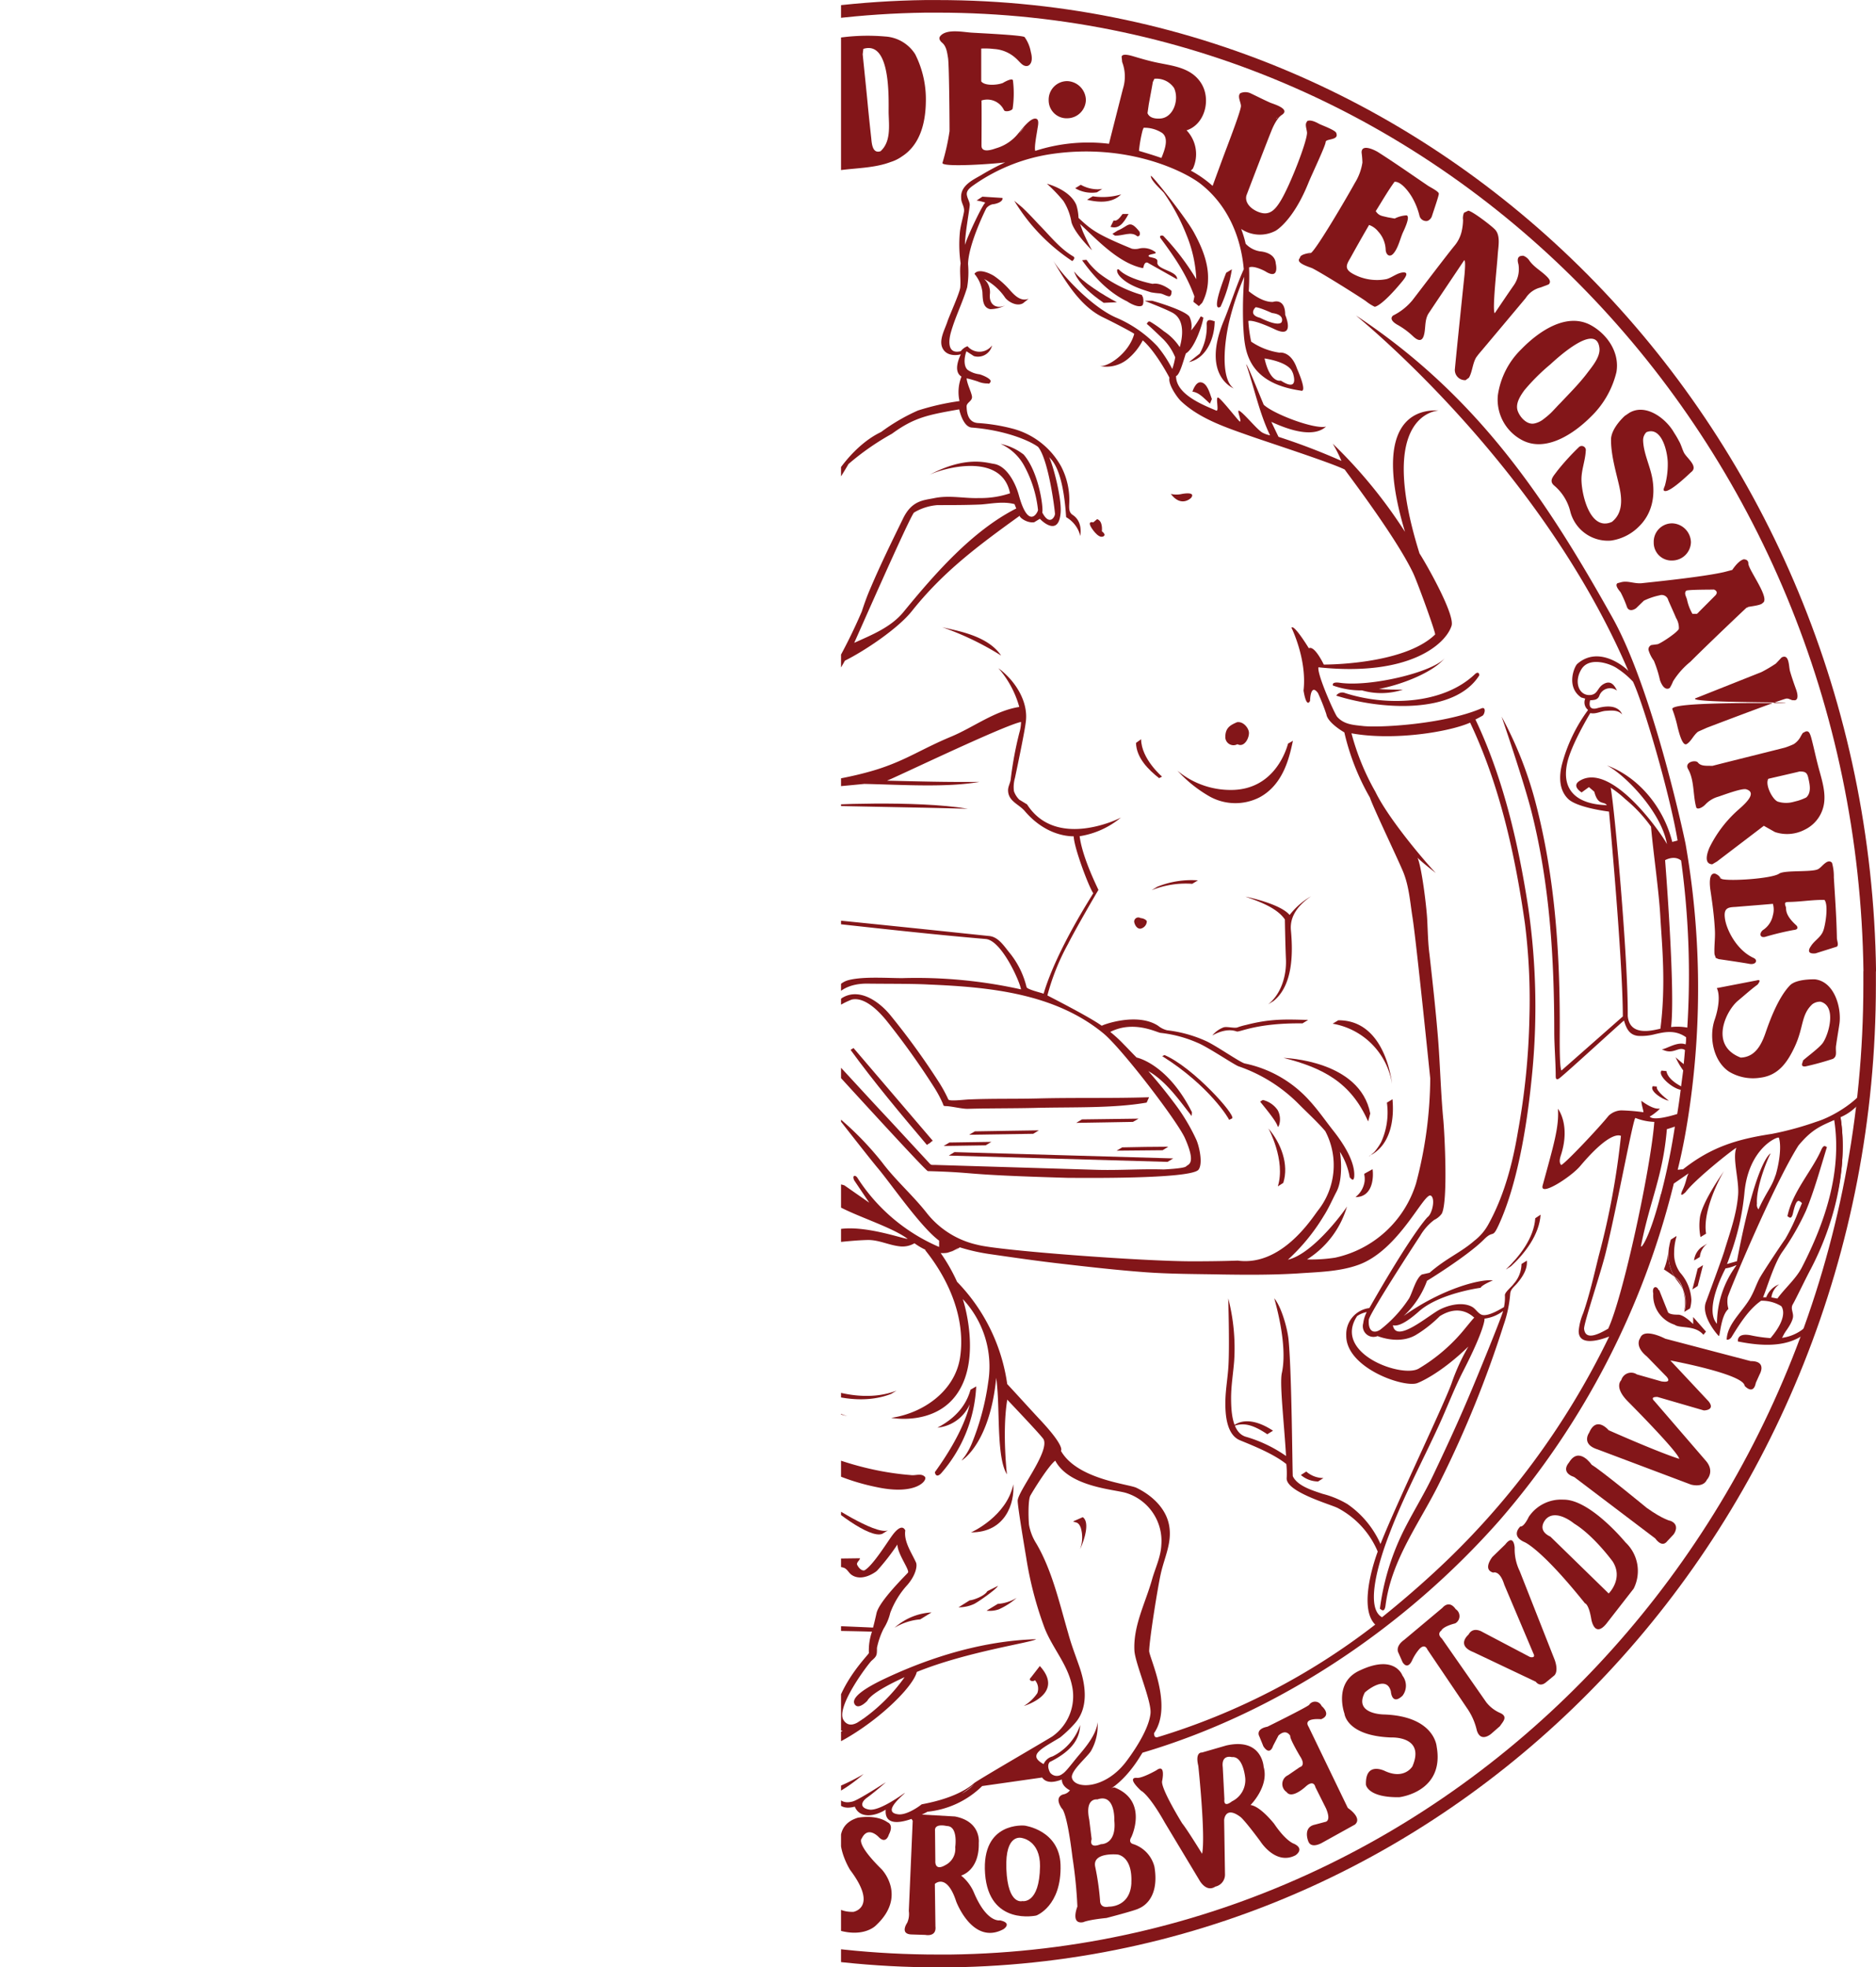 <svg xmlns="http://www.w3.org/2000/svg" xmlns:xlink="http://www.w3.org/1999/xlink" viewBox="0 0 351.54 368.62"><defs><style>.cls-1{fill:none;}.cls-2{clip-path:url(#clip-path);}.cls-3{fill:#831619;}</style><clipPath id="clip-path" transform="translate(0 -11.73)"><rect class="cls-1" x="157.6" width="537.1" height="389.19"/></clipPath></defs><title>Recurso 7</title><g id="Capa_2" data-name="Capa 2"><g id="Layer_1" data-name="Layer 1"><g class="cls-2"><path class="cls-3" d="M214.9,184.38a1.46,1.46,0,0,1-1.17,1.35c-.61.08-1.1-.63-1.2-1.3a.78.78,0,0,1,1.19-.68C214.39,183.8,214.88,184.16,214.9,184.38Z" transform="translate(0 -11.73)"/><path class="cls-3" d="M182.93,271.5l-1.07.62c-.53,1.94-1.92,4.88-6.2,7.11a7.38,7.38,0,0,0,6.06-4.39c-.11.47-1,5.08-6.54,12.73,0,0,.15,1.25,1.16.23A26.64,26.64,0,0,0,182.93,271.5Z" transform="translate(0 -11.73)"/><path class="cls-3" d="M231.63,278.73c.44-.47-.85.4-.28.15a4.06,4.06,0,0,1,1.3-.26c1.72-.09,3.43.92,4.83,1.84l1.07-.66c-2.32-1.54-5.69-2.84-8-.43Z" transform="translate(0 -11.73)"/><path class="cls-3" d="M243.77,288.1a5,5,0,0,0,3.23,1.21l1-.64a4.89,4.89,0,0,1-3.22-1.22Z" transform="translate(0 -11.73)"/><path class="cls-3" d="M277.2,138.27c0-.54-.36-.65-.8-.24-6.14,5.86-17,6-24.52,3.5a1.37,1.37,0,0,0-1.49.54C258.84,144.75,272.58,145.6,277.2,138.27Z" transform="translate(0 -11.73)"/><path class="cls-3" d="M251.05,139.66c-1.65-.23-1.26.52-1.26.52a15.62,15.62,0,0,0,5.44.91,13.05,13.05,0,0,0,7.65-.14c-1.12,0-3,0-4.5-.13,4.43-.83,10.32-3.19,12.41-5.85C268.67,137.66,256.78,140.49,251.05,139.66Z" transform="translate(0 -11.73)"/><path class="cls-3" d="M176.53,129.24l-.15-.06Z" transform="translate(0 -11.73)"/><path class="cls-3" d="M187.6,134.56c-2.61-3.88-8.65-4.69-11.07-5.32A54.69,54.69,0,0,1,187.6,134.56Z" transform="translate(0 -11.73)"/><path class="cls-3" d="M231.88,151.17c1.21.66,2.17-1,2.16-2.12,0-.81-1-2.2-2.24-2-1.21.54-2.21,1-2.19,2.85A1.53,1.53,0,0,0,231.88,151.17Z" transform="translate(0 -11.73)"/><path class="cls-3" d="M221.49,104.28a4.68,4.68,0,0,1-2.09,0c2,2.63,3.81.72,3.81.72C224.13,103.76,221.49,104.28,221.49,104.28Z" transform="translate(0 -11.73)"/><path class="cls-3" d="M205.59,109l-.72.6s-1.19-.35-.36,1c0,0,1.22,2,2.14,1.67,0,0,.83-.21-.17-1C206.48,111.16,206.71,109.38,205.59,109Z" transform="translate(0 -11.73)"/><path class="cls-3" d="M29,196.92c-1.55-1.31-9.84-1.75-11.9-1.93s-7-.56-7.35-.57a2,2,0,0,1-1.55-.61c-.3-.43-.3-.74-.88-.82l-.87.43h0v0c-.44.31-.27,1.14-.28,1.59,0,1.14,0,2.2-.1,3.31,0,.76.5.81,1,.62,0,0,1.37-1.4,2.29-1.38,3.77.09,14.62.17,16.17.63,2.69.76,3,4.75,1.15,6.5l0,.09a9.45,9.45,0,0,1-1.9.44c-4.81,0-9.58-.06-14.37-.07a2.11,2.11,0,0,1-1.56-.58c-.4-.36-.79-.85-1.32-.58v0l-.07.07-.46.28c-.87.69-.4,2.54-.38,3.56,0,.7-.28,5.32.59,5.63.48.2,1.34-1.05,1.7-1.52,1.18-.36,8.77-.38,11.18-.45,2.95-.13,6.58.11,9-1.84,1.77-1.37,1.64-3.73,1.64-5.74C30.64,201.52,30.91,198.63,29,196.92ZM7.63,198.16l.34-.34,0,0ZM25.85,211a8,8,0,0,0,2.38-.81A5.6,5.6,0,0,1,25.85,211Z" transform="translate(0 -11.73)"/><polyline class="cls-3" points="249.11 26.09 249.07 26.14 249.11 26.14 249.11 26.09"/><path class="cls-3" d="M28.84,172.14c-.4,0-5.05-.8-7-1.12-3.49-.61-7-1-10.46-1.81a1.61,1.61,0,0,1-1.2-1c-.2-.44-.72-1.4-1.28-1.08h0l-.49.32.09,0v0C8,168,8,168.77,7.8,169.73c-.15,1.12-.28,2.25-.43,3.37-.08.6.12,1.28.76.92v0l.08-.08.44-.28c.36-.24.6-.6,1-.72s8.85.68,8.33,1c.48-.28-6.13,3.77-8.17,5.05a15.5,15.5,0,0,0-2.93,1.88c-.6.56-.88,4.37-1,5.37-.36,1.76.68,1.48.68,1.48l2.13-1.48a4.32,4.32,0,0,1,2.48-.16c4.17.28,16.14,1.16,16.38,1.48l.41.84c.07,1.24,1,1.36,1,1.36.89.32.93-1.32,1-2a26.69,26.69,0,0,0,.36-4.69c-.08-.76-1.16-.08-1.16-.08s-.37,1.28-1,1.41a7.7,7.7,0,0,1-2.36,0c-1.48-.16-10.41-1-10.77-1.8,3-1.8,15.7-9.37,15.7-9.37h0l.16-.16c1-.8-1.8-1-2-1m-20,1.28L9,173.3l.72-.4-.88.52" transform="translate(0 -11.73)"/><polyline class="cls-3" points="8.56 174.51 8 174.91 8.56 174.51"/><path class="cls-3" d="M264.66,68a11.06,11.06,0,0,1-3.61,2.85h0c-.1.09-1,.77,1,1.84a14.53,14.53,0,0,1,2.76,2.07c1.75,1.64,2-.18,2.11-.62.24-1.34.06-2.68.88-3.84,2.18-3.27,4.39-6.54,6.57-9.81.3,0,.12,2,.07,2.65-.24,2.29-1.47,14.07-1.8,17.63a1.91,1.91,0,0,0,2,2.19l.63-.47c.63-1.1.66-2.6,1.33-3.76a13.63,13.63,0,0,1,.9-1.14q4.21-5,8.39-10a4.62,4.62,0,0,1,2.81-2l1.5-.57c.3-.29.38-.67-.13-1.25-1.09-1.21-2.67-1.95-3.57-3.34a2.41,2.41,0,0,0-1.07-.79c-.08.07-1.44-.23-.89,1.61a5.32,5.32,0,0,1-.79,3.81c-1.25,1.79-2.45,3.58-3.66,5.37-.49-.71.42-8.6.57-11,.09-1.47.59-3.6-.56-4.74-.74-.75-4.09-3.32-4.95-3.49l-.81.39a2.49,2.49,0,0,0-.18,1.37,10.41,10.41,0,0,1-.3,2.28,6.49,6.49,0,0,1-1.31,2.54C271.27,59.32,266.06,66.19,264.66,68Z" transform="translate(0 -11.73)"/><polyline class="cls-3" points="11.29 149.47 11.21 149.47 11.13 149.51 11.29 149.47"/><path class="cls-3" d="M32.7,165.2a27.82,27.82,0,0,1,.7-3.66c.13-.6.45-1.17.59-1.78.3-1.19-.29-1.24-.85-1a7.25,7.25,0,0,1-4.51.28c-2.36-.59-12.56-2.65-14.42-4.24-.6-.54-1.67-2.31-2.55-2v0s-.42-.24-1.11,3.16a55.13,55.13,0,0,0-.92,5.44c0,.73.46.58.73.5.68-.18.79-.94,1.48-.89s14.17,2.49,17,3.78a11.52,11.52,0,0,1,2.57,2.36C32.09,167.77,32.63,165.73,32.7,165.2Zm-21.58-4,.19-.14Z" transform="translate(0 -11.73)"/><path class="cls-3" d="M317.66,142.59c-1.09.81,17.33.68,16.95.83s-21.87-.33-21.23,1.21a23.73,23.73,0,0,1,1,3.41c.18.64.85,3.6,1.69,3.1s1.24-1.63,2.12-2.31c.53-.25,1.09-.48,1.62-.73,0,0,12.64-4.83,14.8-5.45.65-.17,1,.38,1.6.27,0,.06,1.11.15.36-2-.42-1.15-.82-2.31-1.16-3.49-.23-.94-.13-3.26-1.56-2.51v0l-1.07,1.14a26.61,26.61,0,0,1-2.69,1.59Zm.07,6.51.27-.18h0Zm.35-.24-.06.06Z" transform="translate(0 -11.73)"/><path class="cls-3" d="M63.57,64.71a3.26,3.26,0,0,1,2,1.32c3.33,3.35,7.06,6.64,9.72,10.62a11.19,11.19,0,0,1,1.53,3.74c.39,2,1.84.39,1.84.36v0a38.43,38.43,0,0,1,5-4c.28-.19,1.35-1.12.34-1.68h0a4.61,4.61,0,0,1-3-1.32c-2.5-2.86-9.65-10.77-10.49-12-.72-1.06-.76-2.34-1.29-3.5L68.57,58l0,0A27.1,27.1,0,0,0,62.81,63c-.31.36-.69.6-.8,1.11S63.33,64.67,63.57,64.71Z" transform="translate(0 -11.73)"/><path class="cls-3" d="M280.68,85.8a8.56,8.56,0,0,0,4.48,8.36c4.47,2.43,9.78-1.18,12.9-4.3a17.2,17.2,0,0,0,4.84-8.41c.63-3.66-1.68-7-4.62-8.69-4.65-2.69-10,1.11-13.19,4.39A15,15,0,0,0,280.68,85.8ZM290.52,80c1.32-1.21,8.69-8,9.2-3,.16,1.66-1.43,3.48-2.32,4.67-1.52,2-3.3,3.76-5,5.57-.54.53-1.14,1.22-1.77,1.85A16.33,16.33,0,0,1,289,90.44a4.11,4.11,0,0,1-1.55.65c-1.34.22-2.55-1.12-3-2.24-.59-1.42.43-2.93,1.2-4A38.19,38.19,0,0,1,290.52,80Z" transform="translate(0 -11.73)"/><path class="cls-3" d="M33.76,102.8c1.8-.08,3.58,1.65,5,2.61,3.1,2.27,6.21,4.54,9.27,6.87a6.47,6.47,0,0,1,1.43,2.49c.1.26.11,1.73.78,1.36h0v-.07c.43,0,3.31-4.61,4.4-6.51,1-1.62-1.39-1.27-2.22-1.67s-1.76-1.1-2.59-1.59c-1.4-.83-4.57-2.34-2.44-4.07,1.37-.58,3.52-.31,5-.37a28.65,28.65,0,0,0,7.31-1.11c.94-.29,2.24-.91,2.54-2,.43-1.49-1.76-1.15-2.45-1.13-.95,0-7.29-.74-9.48-1.11-1.07-.22-1.33-.13-1.24-1.21a4.74,4.74,0,0,0-1.58-3.76A6,6,0,0,0,40,90.79s-2,1.19-6,7.84c-.64,1-1.25,2-1.86,3C31,103.45,32.61,102.84,33.76,102.8Zm9.77-.64-.15,0,.18,0Zm-5.84-5.7a8,8,0,0,1,1.58-2c1.75-.53,3.84,1.4,5,2.47,1.52,1.37.54,3.69-.54,5.07-.87,0-2-1.14-2.59-1.56-1-.69-2-1.39-3-2C37.58,97.69,37.18,97.27,37.69,96.46Z" transform="translate(0 -11.73)"/><path class="cls-3" d="M321.74,173.15l0,0v0l8.78-6.69,2.08,1.17a7.14,7.14,0,0,0,5.56-.43,6.52,6.52,0,0,0,3.7-5.46c.17-2.26-.71-4.67-1.25-6.83-.43-1.67-.76-3.29-1.22-5-.26-.86-.47-1.31-1.06-1.1h-.06l0,0-.09.07-.19.11h0l-.06,0-.15.13,0,0-.32.54a3.71,3.71,0,0,1-1.34,1.5,14,14,0,0,1-1.62.64c-.75.21-11.24,2.81-13.62,3.43-.95-.05-2.13.14-2.72-.64-.46-.55-2.59-.06-1.83,1.24,1.2,2.1.89,4.9,1.52,7.15.14.51,1.11.15,1.77-.57A5.31,5.31,0,0,1,322,161c1-.33,4.33-1.59,5.19-1.39,2.51.73-1,3.4-1.85,4.21a22.9,22.9,0,0,0-5,6.71c-.43,1-1.12,3.07.52,3.14Zm16.64-11.87-.28.12Zm-1.25-5,.24-.13-.24.13c1.17,0,1.5.16,1.75,1.31s.59,2.63-.41,3.56a9.81,9.81,0,0,1-1.55.61l-1,.26a5.18,5.18,0,0,1-2.78-.09c-1-.38-2.45-3.22-1.77-4.28C333.24,157.21,335.2,156.77,337.13,156.31Zm-5.84,1.27,0,0-.15.09Zm-.25.15h.07l-.1.07Z" transform="translate(0 -11.73)"/><path class="cls-3" d="M57.16,86.51c.21-.08,3.87-2.2,5.25-3,2.63-1.37,5.2-2,5.41,1.09.15,1.81-1.35,3.5-2.54,4.63-2.07,1.9-4.74,2.44-7.37,3a5,5,0,0,0-1.52.51v-.06c-.1.06-.76.56.12,1.08a28.54,28.54,0,0,0,4,1.75c.43.17,1.89,1.06,2.39.83l.63-.44a13.12,13.12,0,0,1,3-3.85A13.06,13.06,0,0,0,70,88a9.15,9.15,0,0,0,.93-5.18,6.2,6.2,0,0,0-6.31-5.5c-2.72,0-9.65,4.06-10.15,4.27-1.38.58-2.79.8-3.76-.47s.27-3.63,1.51-4.27a14.1,14.1,0,0,1,4.48-1c1.23-.17,2.89-.1,4-1,1.29-1.09-2.73-2.65-3.41-3a11.16,11.16,0,0,0-1.82-.67c-.61-.4-1,1.89-1.94,2.42a51.74,51.74,0,0,0-4.35,3.18c-2,2.48-3,6.41-.44,8.86C50.93,87.78,54.51,87.6,57.16,86.51Z" transform="translate(0 -11.73)"/><path class="cls-3" d="M303.38,102.61c.57,2.47.82,5.19-1.32,6.9-4,1.82-5.63-4.83-5.71-7.73-.07-1.88.7-3.65.8-5.56a.77.77,0,0,0-1.22-.77l0,0a45.77,45.77,0,0,0-4.11,4.5c-.66.94-1.66,1.81-.62,2.73a9.24,9.24,0,0,1,3.08,5,7.28,7.28,0,0,0,7.6,5.34,9.21,9.21,0,0,0,5.32-2.72c2.38-2.37,3-5.61,2.43-8.89-.41-2.39-1.67-4.75-1.73-7.2a2.1,2.1,0,0,1,.62-1.5c2.89-1.17,4,3.76,4,5.87a15,15,0,0,1-.52,4.08c-.1.37-.52,1,0,1.08,1.17.12,4.77-3.47,4.95-3.59,1.32-1.06-.87-2.58-1.4-3.61-.36-.74-.53-1.51-.95-2.21a16.3,16.3,0,0,0-.88-1.5c-1.5-2.67-5.29-5.57-8.39-3.76l-.87.59c-.06.06-2.42,2.15-2.57,4.28C301.84,96.8,302.73,99.82,303.38,102.61Z" transform="translate(0 -11.73)"/><path class="cls-3" d="M340.13,195.23c-.06,0-3.48-.13-4.71,1.12-2,2.08-3.52,5.82-4.54,8.79-.82,2.41-2,4.65-4.69,4.75-6-2.31-2.69-8.87-.5-10.67,1.67-1.4,2.59-2.24,3.65-3,0,0,.92-1.1-.13-.8l-7.5,1.45c.65,1.3.34,3.75-.38,5.86-1.18,3.39-.22,7.92,2.73,9.83a8.73,8.73,0,0,0,5.84,1.09c3.31-.43,5-2.79,6.39-5.75,1.74-3.71,1.17-6,3.31-8a2.42,2.42,0,0,1,1.55-.48c3,.8,1.61,5.94.46,7.67-.76,1.13-4.08,3.42-3.77,3.45.12,0-.71,1.14.5,1a52.78,52.78,0,0,0,5.12-1.41c.94-.52.4-1.5.62-2.64.1-.8.56-3.53.63-4.1C345.05,200.33,343.68,195.67,340.13,195.23Z" transform="translate(0 -11.73)"/><path class="cls-3" d="M75.52,54.67a7.92,7.92,0,0,1,4,3.41Q81.38,61,83.32,63.9c1,1.59,2.06,3.18,3.08,4.79A7.53,7.53,0,0,1,86.8,71c0,.57-.34,1.23.34,1.59l.54-.3c.8-.55,1.57-1.3,2.38-1.92,1.25-.94,5.64-4.31,6.2-5.47a9,9,0,0,0,1.4-6.45,15.5,15.5,0,0,0-6.45-10.24c-2.77-1.91-5.93-1.31-8.77.06l.16,0c-1,.47-7.79,4.64-8.23,5.3S75.2,54.57,75.52,54.67Zm7.5-4.4c2-1,3.68.75,4.88,2.35A68.49,68.49,0,0,1,92,59.25c1.19,2,2.57,4.49.43,6.3-1.13.35-1.56-.74-2.17-1.62-1-1.52-1.93-3-2.89-4.53-1.56-2.39-3.1-4.75-4.64-7.16l-.14.1.14-.1C81.79,51.2,82.14,50.92,83,50.27Z" transform="translate(0 -11.73)"/><path class="cls-3" d="M118.13,30a5.57,5.57,0,0,1,2.22,2.7c1.28,4.88,2.6,9.76,3.92,14.64a4.32,4.32,0,0,1,0,2.39c-.1.64-.63,1.17-.25,1.76s3.36-.66,3.9-.88a36.16,36.16,0,0,0,6.3-2.6c6.1-3.79,5.09-11.73,2.38-17.4-1.16-2.39-2.85-4.4-5.42-5-3.08-.71-6.56.52-9.44,1.44A10,10,0,0,0,118,28.86C117.52,29.26,117.7,29.67,118.13,30Zm8-1.44c4.59-1.81,6,7.5,6.63,10.39.56,2.5,1.48,5.78-.78,7.54-1.62.57-1.71-1-2-2.24-.46-1.77-1-3.53-1.49-5.3-.88-2.89-1.73-5.79-2.6-8.68C125.64,29.56,125.62,29,126.13,28.56Z" transform="translate(0 -11.73)"/><path class="cls-3" d="M154.53,22a5.44,5.44,0,0,1,.7,2.1c.43,2,.78,4,1.05,6,.36,2.89.48,5.85.6,8.8,0,.76,0,1.5.08,2.26a3.42,3.42,0,0,1-.63,1.42c-.46.88.9,1.08,1.39,1,3-.38,6.3-.4,9.16-1.49A7.46,7.46,0,0,0,169.07,41a7.55,7.55,0,0,0,1.37-1.12c2.29-2.31,3-5.8,3.05-9a18.75,18.75,0,0,0-2-9,7.17,7.17,0,0,0-5.61-3.31,37.91,37.91,0,0,0-10.25.5c-.53.08-2.74.57-2.19,1.61A15.18,15.18,0,0,0,154.53,22Zm7.25-1.11c5.15-1.61,4.73,9.21,4.74,12,.07,2.49.44,5.4-1.51,7.17-1.43.49-1.64-1.18-1.74-2.36q-.32-2.88-.61-5.8c-.31-3.34-.67-6.68-1-10Zm-.23.06,0,0-.13.18Z" transform="translate(0 -11.73)"/><path class="cls-3" d="M101.12,42.23c.46,2.71.72,5.44,1,8.19.14,2.11.26,4.21.37,6.32a9.48,9.48,0,0,1-.39,3.7c-.26.62-1,1.38-.79,2.11.12.48,1.23,0,1.23,0l.42-.31a23.86,23.86,0,0,1,4.77-2.54c.5-.25,1-.59.92-1.13-.07-.73-1.72-1.44-2.11-2.09s-.76-2.6-.16-3.28A39.79,39.79,0,0,1,111.46,51c.58-.08,2.05,2.09,2,2.38a7,7,0,0,1,.15,1.35c-.07.69.07,1.3.84,1.16s7.18-3.42,7.25-3.45c1.3-.83-1.58-1.56-2-1.92-1-.92-8.8-9.93-11.38-13.53a6.05,6.05,0,0,1-.74-3c0-.54-4.27.9-4.77,1.08a16,16,0,0,0-3.25,1.94l.7,1.57A11.75,11.75,0,0,1,101.12,42.23Zm4.79,11.17.13-.09Zm2.72-5.84c.51.62,1,1.14.3,1.67-.16.09-2.15,1-2.62,1.13a2.06,2.06,0,0,1-1.21,0l-.32-1.87c-.15-1.85-.5-5.8-.5-6C105.42,42.92,108.09,46.92,108.63,47.56Zm-4.18,13.5a22.49,22.49,0,0,0-1.81,1.36A12.28,12.28,0,0,1,104.45,61.06Z" transform="translate(0 -11.73)"/><path class="cls-3" d="M307.69,121c-1.43.14-2.59-.49-3.83-.2l-.75.2c-.62.4.42,1.48.59,1.74a20.64,20.64,0,0,1,1.17,2.71c.3.81,1.1.69,1.73.23l1.44-1.4a12.71,12.71,0,0,1,2.93-1,1.26,1.26,0,0,1,1.64.9c.48,1.12,1,2.23,1.47,3.35a3.52,3.52,0,0,1,.52,2c-.11.58-3.27,2.7-4,2.91l-1.14.15h0a.87.87,0,0,0-.55.93,6.53,6.53,0,0,0,1,2,21.34,21.34,0,0,1,1.15,3.66c.85,2.35,1.89,1.42,1.85,1.42a6.81,6.81,0,0,0,.6-1.21,14.83,14.83,0,0,1,3.24-3.66c3.26-3.27,10.36-10,10.59-10.19s2.78-.32,3-.89l.06,0,.06,0h-.06c1.22-1-2.77-6.16-2.78-7.34,0-.87-.93-.76-.87-.79-.13.07-.87.14-2.15,2l-1.49.39C319,119.87,308.67,120.88,307.69,121Zm.14,3.4v0h0Zm19.5,1.14.07,0,.07-.06.12,0-.26.15Zm-.09.06h0l-.13.06ZM318,126.77l0,0,.19-.11Zm.28-.14h-.05l0,0,.11-.09ZM316,122.39c.68-.21,5.09-.17,5.12-.2s1,.31.36,1.06L318,126.74l-.86,0a8.93,8.93,0,0,1-1-2.6C316,123.51,315.49,122.89,316,122.39Z" transform="translate(0 -11.73)"/><path class="cls-3" d="M21.46,124.61l.75-.4a1.65,1.65,0,0,1,1.42-.32c1.78.17,3.49,1.45,5,2.35,2.71,1.59,5.45,3.18,8.19,4.81h0c.63.47,2.64,1.78,2.91,2.13.39.56.19,1.37,1,1.56l.74-.4h0L48.51,121s-5.08-7.78-6.5-5.14c-.45.83.78,2.42,1,3.19a8.81,8.81,0,0,1,.36,3.61c0,1.12-.17,3.51-1,4.58-.74,0-7.14-3.81-7.45-4-.12-.06.56-2.41,2.1-2.76.68-.17,2-.23,2.32-.65.86-1.19-4.83-3.61-6.3-4-1.25-.32-.42,2.7-.24,3.18a3.63,3.63,0,0,1-.36,3c-1.61-.84-5.91-3.11-6.46-3.37s1.48-4.47,2.51-4.7a16.49,16.49,0,0,0,3.87-1.16c.94-.62-.16-1.34-.76-1.46a31,31,0,0,1-3.2-.54,1.5,1.5,0,0,0-1.24.23c-1.13.84-4.18,8-5,9.9C22,121.46,19.91,124.74,21.46,124.61ZM33,121.68l-.25.25Zm-10.36,2.16-.53.34Z" transform="translate(0 -11.73)"/><path class="cls-3" d="M253.89,46c-1.66,3-7,12.09-8.18,13.09-2.26.3-2.07.88-2.14,1-.92.94,1.87,1.67,2.4,1.93,2.38,1.25,8.95,5.41,9.93,6.1a8.76,8.76,0,0,0,1.7,1.09c.07,0,1.3-.09,5.14-4.73.44-.53,1.51-1.88.05-1.69-1,.11-2.05,1-3,1.24a9.34,9.34,0,0,1-6.28-1c-1.65-.91-1.2-1.72-.49-2.92q1.72-3.12,3.53-6.23a3.84,3.84,0,0,1,1.7,1.22,5.31,5.31,0,0,1,1.41,3.45c.07.93.73,1.45,1.41.73.91-1,1.28-2.75,1.8-3.95.33-.7,1.46-3.07.69-3.25a5.61,5.61,0,0,0-2.21.6L260,52.44c-1-.26-1.6-.23-2.2-1.15,1.15-1.82,2.24-3.74,3.52-5.5,1.23-.09,2.67,1.88,3.21,2.78A13,13,0,0,1,266,52.18a1.29,1.29,0,0,0,1.5.94,1.46,1.46,0,0,0,.86-1c.32-1,1.25-3.67,1.26-4.09s-1.59-1.21-2-1.48c-3.11-2.11-6.15-4.25-9.32-6.27-.42-.29-3.23-1.79-3.15.07a16.3,16.3,0,0,1,.15,1.84A10.17,10.17,0,0,1,253.89,46Zm-8.33,13.25-.41.15.47-.22Z" transform="translate(0 -11.73)"/><path class="cls-3" d="M321.36,186.23c.05,1.25-.13,2.65-.1,3.89,0,.61.08.48.25,1.09l.55.23c.07,0,4.74.69,5.66.87,1.35.29,1.75-.7.89-1.09-3.24-1.48-5.16-5.42-5.39-7.5-.24-1.89.65-2,2-2.06,2.36-.2,4.67-.37,7-.58a3.88,3.88,0,0,1,0,2.14,4.32,4.32,0,0,1-1.9,2.8c-.7.62-.53,1.48.44,1.25a53.37,53.37,0,0,1,5.3-1.28c1.26-.1.58-.85.58-.85-2.34-2.09-1.85-3.14-2-3.49-.38-1,0-.89.95-.93,2.1-.06,4.17-.42,6.3-.37.79,1,.15,4.82-.24,5.79-.45,1.24-1.68,1.82-2.34,2.92,0,0-1.15,1.51.9,1.3l4-1.26c.39-.33,0-1.13,0-1.62-.07-3.83-.34-7.51-.57-11.34a9.5,9.5,0,0,0-.34-2.74c-.27-.31-.64-.41-1.21,0s-.85.86-1.38,1.17c-1.12.64-6.3.14-7.33.86-1.35.93-9.26,1.45-10.73,1-.46-.34-.42-.66-1.24-1l0,0c-1.29-.25-1,2.25-.93,2.86C320.87,180.92,321.24,183.52,321.36,186.23Zm1.2-9.86-.11,0-.3-.26Zm-1.11-1,0,0-.05,0Z" transform="translate(0 -11.73)"/><path class="cls-3" d="M13.28,149.5c.37-.43.26-.37.44-.55a6.19,6.19,0,0,1,1.76-.1c1.08,0,18.16-.61,18.66.23,1.2,1.88,1.91.53,1.94.46a23.81,23.81,0,0,0,1.55-4.34c.12-.4,1.13-2.52.67-2.79s-1.2,0-1.6.06a3.37,3.37,0,0,1-2.42-.76c-4.28-3.19-8.91-6.35-12.6-10.27a5.3,5.3,0,0,1-1-1.33c-.32-.64-.65-2.44-1.31-2.07-1.47.83-2.68,5.71-2.67,6.58,0,.7,1.26,0,1.26,0,1.83-.62,5.14,2.54,6.41,3.5.67.52,5.54,3.66,4.59,4.92-.62.24-9.62-.12-10.6-.18a5.65,5.65,0,0,1-3-1.15c-.61-.39-1,.21-1.09.27v0h0c-.29.22-1.74,6-2,7A.63.63,0,0,0,13.28,149.5Zm4.89-15.1-.2.12ZM13.54,149l0,0-.16.19Z" transform="translate(0 -11.73)"/><path class="cls-3" d="M200.93,60.65s.7-.56.21-.86c-2.57-1.5-4.42-3.93-6.48-6-1-1.08-2-2.15-3.11-3.2l-1.49-1.24A37.83,37.83,0,0,0,193,53.51,36.13,36.13,0,0,0,200.93,60.65Z" transform="translate(0 -11.73)"/><path class="cls-3" d="M188.38,67.55c.67.81,2.22,1.64,3.32,1l1.05-.84c-1.42.54-2.5-.51-3.41-1.51a16,16,0,0,0-3-2.72c-.72-.49-3-1.56-3.74-.44v0a6.58,6.58,0,0,1,1.49,3.39c.08,1.3,0,2.94,1.48,3.23a6.45,6.45,0,0,0,2.79-.7l0,0c-1.78.76-3.09-.26-2.86-2.17A3.26,3.26,0,0,0,184.39,64,10.62,10.62,0,0,1,188.38,67.55Zm3.82.52h0l-.07,0Z" transform="translate(0 -11.73)"/><path class="cls-3" d="M220.65,156.14h0a24.69,24.69,0,0,0,6.1,4.87,9.94,9.94,0,0,0,9.23.14c4.65-2.46,5.69-7.86,6.3-10.62l-.91.52c-.66,2.36-3.13,8.36-10.12,8.68A15.54,15.54,0,0,1,220.65,156.14Zm15.29,2.58Z" transform="translate(0 -11.73)"/><path class="cls-3" d="M212.87,150.93c.09,2.81,2.3,5,4.33,6.6l0,0,.55-.29s-3.88-3.29-3.92-7Z" transform="translate(0 -11.73)"/><path class="cls-3" d="M241.66,183.17c-1.78-2.12-8-3.38-8.29-3.45,2.45.89,5.88,2.05,7.4,4.29,0,0,.07,4.34.19,7.25.18,3.12-.82,6.67-3.33,8.66l1-.62c3.67-2.94,3.67-9,3.27-13.29-.25-2.76,1.59-4.85,3.8-6.36A13.8,13.8,0,0,0,241.66,183.17Z" transform="translate(0 -11.73)"/><path class="cls-3" d="M215.8,178.53a17,17,0,0,1,7.61-1.2l1.07-.65a17.19,17.19,0,0,0-7.62,1.2Z" transform="translate(0 -11.73)"/><path class="cls-3" d="M257.24,230.78l-1.52.84c-.2.16.08.28,0,1.41a4.52,4.52,0,0,1-1.72,3c3.33,0,3.41-3.89,3.2-5.25" transform="translate(0 -11.73)"/><path class="cls-3" d="M260.89,217.72l-1,.61a13.39,13.39,0,0,1-1.08,7.4,10.63,10.63,0,0,1-1.32,1.89l-.61.52a1.14,1.14,0,0,1-.25.2l-.08,0,.73-.41c3.37-2.13,4-6.61,3.65-10.26" transform="translate(0 -11.73)"/><path class="cls-3" d="M250.78,202.9l-1.06.64a13.59,13.59,0,0,1,11.14,11.33C260.83,214.74,259.73,202.84,250.78,202.9Z" transform="translate(0 -11.73)"/><path class="cls-3" d="M256.37,221.86l.4-1.5c-1.95-10-16-10.38-16.26-10.42C247.81,211.8,253.13,214.47,256.37,221.86Z" transform="translate(0 -11.73)"/><path class="cls-3" d="M245.13,202.83c-3.86-.08-6.81-.3-11.58.93a12.77,12.77,0,0,0-1.65.47c-.54.22-2-.21-2.63,0a5,5,0,0,0-2.1,1.52c.6-.34,2.63-1.44,4.56-.76.55.21,3.64-1.61,12.34-1.51Z" transform="translate(0 -11.73)"/><path class="cls-3" d="M174.82,225.51c-4.94-5.8-9.94-11.62-14.88-17.41l-.35.21-.2.14c4.46,6.12,9.39,12,14.3,17.8l.13-.07h0l0,0,.06-.07.37-.21.07-.07v0l.37-.32.13-.08-.13.08v0Z" transform="translate(0 -11.73)"/><path class="cls-3" d="M194.31,217.55c-4.3.1-8.1,0-12.42.17-1,0-4,.44-4.19,0a26.15,26.15,0,0,0-1.72-3.16A135.74,135.74,0,0,0,167,202.14c-2-2.54-5.69-5.31-8.93-3.58-1,.51-1.36,1.55-2.06,2.46a15,15,0,0,1,3.59-2c2.49-.57,5.21,2.3,6.68,4.15a143.54,143.54,0,0,1,8.78,12.31,22.29,22.29,0,0,1,1.57,2.92c.2.48.11.57.58.58,1,0,3.11.55,4.18.51,4.32-.12,8.09-.07,12.42-.17,6.94-.19,14.74.11,21.06-1l.45-1C208.31,217.55,201.37,217.36,194.31,217.55Z" transform="translate(0 -11.73)"/><path class="cls-3" d="M213.36,221.33l-10.62.14-1.06.65c3.54-.08,7.1-.09,10.62-.18Z" transform="translate(0 -11.73)"/><path class="cls-3" d="M194.67,223.52c-4,.07-8,.11-12,.19l-1.06.64c4-.07,8-.11,12-.18Z" transform="translate(0 -11.73)"/><path class="cls-3" d="M176.83,226.45l7.87-.12,1.07-.65-7.87.12Z" transform="translate(0 -11.73)"/><path class="cls-3" d="M178.85,227.6l-1.06.65q20.43.57,41,1.18l1.06-.65C206.15,228.38,192.47,228,178.85,227.6Z" transform="translate(0 -11.73)"/><path class="cls-3" d="M209.25,227.33l8.61-.08,1.06-.66c-2.87,0-5.74.06-8.64.12Z" transform="translate(0 -11.73)"/><path class="cls-3" d="M167,272.9l1-.61c-5.36,2.08-11.69.6-16.76-1.81a62.06,62.06,0,0,1-16.9-12.37c-5-5.14-12.6-18.55-12.6-18.55a52.12,52.12,0,0,0,11.27,18.89,62.38,62.38,0,0,0,17.1,12.63C155.23,273.56,161.65,275,167,272.9Z" transform="translate(0 -11.73)"/><path class="cls-3" d="M202.9,296l-1.8.79c.41.3.93-.05,1.42,1.18a6.34,6.34,0,0,1-.12,4C202.47,301.91,204.6,297.21,202.9,296Z" transform="translate(0 -11.73)"/><path class="cls-3" d="M191.85,331.38s7.79-2.23,3-7.49l-1.67,2.16c-.6.52.31.9.76.5a2.39,2.39,0,0,1,.44,2.43A8.2,8.2,0,0,1,191.85,331.38Z" transform="translate(0 -11.73)"/><path class="cls-3" d="M173.3,288.42c-.72-.71-1.73-.16-2.67-.31-16.39-1.29-28.4-10.34-28.48-10.31a40.64,40.64,0,0,0,22.08,12.56C171.81,292,173.91,289,173.3,288.42Z" transform="translate(0 -11.73)"/><path class="cls-3" d="M147.92,273.08c2.6,1.71,8.29,3.35,10.88,4-5.16-1.61-16.62-8.38-16.68-8.45A58.52,58.52,0,0,0,147.92,273.08Z" transform="translate(0 -11.73)"/><path class="cls-3" d="M189.88,289.85c-1.23,6-7.84,9-7.93,9C188.46,298.88,190.15,293.3,189.88,289.85Z" transform="translate(0 -11.73)"/><path class="cls-3" d="M153,300.55s.87-5.13-4.9-11.92c-9-10.67-18.17-28.08-18.13-28a101.18,101.18,0,0,0,9.77,19.08c2.18,3.31,4.84,6.18,7.18,9.35,2,2.76,4.63,6.08,4.85,9.72-1.13-1.4-8.59-11.11-10.59-14.44-2.44-4.11-4.72-8.3-6.76-12.66,0,0,3.23,8.94,5.53,13C146.81,296.55,152.64,300.31,153,300.55Z" transform="translate(0 -11.73)"/><path class="cls-3" d="M128.79,283.18c.61,3.65.9,7.3,1.37,10.92l.38-.22.13-.09c.31-.32.05-2,.05-2.43-.05-1.21-.07-2.42-.15-3.65a70.27,70.27,0,0,0-.86-7.18,43.8,43.8,0,0,0-4-13.08l-.13.05c-.47.32-1,.58-1.43.9l.18-.12-.18.12a18.15,18.15,0,0,1,2.82,6.25A78.64,78.64,0,0,1,128.79,283.18Z" transform="translate(0 -11.73)"/><path class="cls-3" d="M149.75,301.68A29,29,0,0,0,138.59,299a15.7,15.7,0,0,0-5.55,1.09c-.06,0,9.54-.55,15.27,2.58Z" transform="translate(0 -11.73)"/><path class="cls-3" d="M165.31,299.13l1.07-.65c-2.37.94-12-5.51-12-5.51C155.67,294.23,162.85,300.09,165.31,299.13Z" transform="translate(0 -11.73)"/><path class="cls-3" d="M153.64,228.77c.5.22,2,1.19,2,1.19l.75-.25s-3.48-3.9-6.28-3.84c-1,0-4.83,2-4.89,2A12.38,12.38,0,0,1,153.64,228.77Z" transform="translate(0 -11.73)"/><path class="cls-3" d="M230.89,221.28c.74-.59-7.32-9.58-12.68-11.87l-.42.21c9,5.66,12.6,11.9,12.53,11.93Z" transform="translate(0 -11.73)"/><path class="cls-3" d="M240.47,233.37c1.1-3.46-.42-7.46-2.8-10.22,0-.06,3.3,6,1.78,10.87Z" transform="translate(0 -11.73)"/><path class="cls-3" d="M239.41,219.72a4.7,4.7,0,0,0-2.77-1.89l-.5.3c.06.17,3,3.52,3.29,4.68C239.55,223.22,240.33,221.33,239.41,219.72Z" transform="translate(0 -11.73)"/><path class="cls-3" d="M129.5,71.35a214.27,214.27,0,0,0-21.35,9.37C97.9,85.85,84.28,96.91,78.47,101.48c8.09-6,37.37-26.72,67.69-33.85l.56-.16c6-1.73,6.7-3.21,6.21-3.93-.07.08-10.69,3.57-11.93,3.93-3.89,1.16-7.73,2.48-11.5,3.88" transform="translate(0 -11.73)"/><polyline class="cls-3" points="144.16 57.98 143.88 58.18 144.16 57.98"/><path class="cls-3" d="M81.57,95.17l0,0v0h0c27.05-20.51,59.14-33.87,69-36.42C137.14,62.22,124,67.88,111.7,74.47,106,77.53,82.19,92.41,81.57,95.17Zm58.48-33.12q-4.11,1.5-8.13,3.07c-2.95,1.19-5.82,2.4-8.68,3.7A177.14,177.14,0,0,1,140.05,62.05Z" transform="translate(0 -11.73)"/><polygon class="cls-3" points="97.33 71.13 97.77 70.88 97.96 70.75 97.33 71.13"/><polyline class="cls-3" points="138.96 79.53 138.68 79.69 138.96 79.53"/><path class="cls-3" d="M181.38,163.27c-9.79-1.65-27.71-.75-27.86-.59C162.31,162.84,181.07,163.23,181.38,163.27Z" transform="translate(0 -11.73)"/><path class="cls-3" d="M183.51,158.21l.31,0Z" transform="translate(0 -11.73)"/><path class="cls-3" d="M106.67,158.92a34.38,34.38,0,0,0-7.29.76l-1,.64,0,0-.24.12-.25.16h0a23.7,23.7,0,0,1,2.85-.44l14.14.08c.76,0,1.56.08,2.36.16a26.87,26.87,0,0,0,3,.4,2.74,2.74,0,0,0,.89-.12l.8-.56.28-.16.24-.16-.16.08.16-.08a146.83,146.83,0,0,0-15.66-.92" transform="translate(0 -11.73)"/><path class="cls-3" d="M288.69,239.32l-1,.67c-.24,3.73-3,7.21-5.53,9.62l1-.64c2.57-2.37,5.29-5.89,5.53-9.65" transform="translate(0 -11.73)"/><polygon class="cls-3" points="160.58 322.78 161.18 322.41 161.23 322.34 160.58 322.78"/><path class="cls-3" d="M309.72,215.24c-.68.8,1.56,2.44,3,2.73.05,0-2.52-1.81-2.24-2.65l-.8-.08" transform="translate(0 -11.73)"/><polyline class="cls-3" points="269.66 76.89 269.58 76.89 269.66 76.89"/><path class="cls-3" d="M216.87,60.78c.16-.81-1.32-.73-1.6-1-.37-.48,1.72-.41,1.24-.81a3.66,3.66,0,0,0-3.17-.64,3.12,3.12,0,0,1-1.24,0c-6.73-2.76-7.65-3.6-10-5.77a9.27,9.27,0,0,0-.4-2.4c-1.2-2.92-5.52-4-5.52-4a30.12,30.12,0,0,1,3.08,3.21,10.58,10.58,0,0,1,1.52,4c.6,2.12,3.93,5.36,3.85,5.24-.64-1.12-1.16-2.24-1.68-3.4-.2-.48-.36-1-.56-1.52,3.48,3.28,7.37,7.41,11.81,8.29,0,0,.08-.24.16-.52s.36-.8.88-.4l5.33,3c.16-1.6-4-1.8-3.68-3.24" transform="translate(0 -11.73)"/><path class="cls-3" d="M224.65,69.09l.62-.62a9.45,9.45,0,0,0,1.1-4.38c.11-3.13-1.21-6.21-2.7-8.91s-7.71-10.53-8-10.51l0,0c-.14.8,2,2.66,2.43,3.19a38.46,38.46,0,0,1,4.28,8,24.42,24.42,0,0,1,1.79,8.18A46,46,0,0,0,218.06,56c-.18-.25-1-.19-.55.41,2.82,3.81,4.84,6.83,6.31,10.86v0l-.2,1Zm-.85-.94v0l-.06,0Z" transform="translate(0 -11.73)"/><path class="cls-3" d="M214,69c.43-.25.25-1.85,0-1.82L214,67a24.34,24.34,0,0,1-8.16-4.15,16.72,16.72,0,0,1-1.63-1.63l-.63-.81-.77.07,0,.07v0c2.25,3.12,4.94,6,8.42,7.66C211.75,68.58,213.28,69.41,214,69Zm-.15-2h0Z" transform="translate(0 -11.73)"/><path class="cls-3" d="M206.82,68.47l2.47-.11c-2.38-1.23-6.55-3.81-8-5.76C201.27,62.54,201.7,65,206.82,68.47Z" transform="translate(0 -11.73)"/><path class="cls-3" d="M215.68,66.5l0,0a14,14,0,0,0,1.63.2c.61.07,1.14.46,1.71.55s.52-1,.52-1c-.17-.2-2-1.65-3.55-1.33,0,0-4.74-.9-6.36-2.73h-.25c-.19.47.23,1.06.49,1.35C211.37,65.16,213.73,65.88,215.68,66.5Z" transform="translate(0 -11.73)"/><path class="cls-3" d="M202.53,46.35l-1.05.65a6.07,6.07,0,0,0,3.08.84,5.29,5.29,0,0,0,1-.08l1-.64a5.62,5.62,0,0,1-.92.08,6.55,6.55,0,0,1-3.12-.85" transform="translate(0 -11.73)"/><path class="cls-3" d="M204.77,48.51l-1.07.65c2.16.52,4.68.68,6.38-1A12.38,12.38,0,0,1,204.77,48.51Z" transform="translate(0 -11.73)"/><path class="cls-3" d="M210.37,51.83c-.09,0-.89,1.51-1.69,1.21l-.58,1.19c1.48.45,2.37-.52,3.38-2.41Z" transform="translate(0 -11.73)"/><path class="cls-3" d="M208.45,55.55l.48.33c1.48.07,3-.86,4.14.09.08.1.74.08.47-.82-1.94-2.46-2.07-1-4.06-.25Z" transform="translate(0 -11.73)"/><path class="cls-3" d="M223.45,85.12c1.23.1,2.25,1.32,3.28,2.24l.36-.86c-.38-1-.83-3-2.07-3.14C224,83.25,223.45,85.12,223.45,85.12Z" transform="translate(0 -11.73)"/><path class="cls-3" d="M226.12,72.41A10.17,10.17,0,0,1,224.8,78l-2,1.58c3.37-.75,4.81-4.64,4.82-7.71C227.57,72.09,226.15,71.07,226.12,72.41Z" transform="translate(0 -11.73)"/><path class="cls-3" d="M228.72,69.19a26.75,26.75,0,0,0,2.12-7l-1.07.65C226.64,70.89,228.72,69.19,228.72,69.19Z" transform="translate(0 -11.73)"/><path class="cls-3" d="M172.44,315.15l2.12-1.3a11.33,11.33,0,0,0-6.93,2.87A11,11,0,0,1,172.44,315.15Z" transform="translate(0 -11.73)"/><path class="cls-3" d="M179.62,312.89a6.91,6.91,0,0,0,2.9-.62c.75-.36,4.14-2.71,4.49-3.4l-2,1c-.51.94-2.78,1.72-3.3,1.71Z" transform="translate(0 -11.73)"/><path class="cls-3" d="M184.87,313.52a5.15,5.15,0,0,0,2.29-.25,13,13,0,0,0,3.35-2.15,7.81,7.81,0,0,1-3.54,1.13Z" transform="translate(0 -11.73)"/><path class="cls-3" d="M62.25,133.53c16.67-12.26,34.56-23,53.82-30.25,4.19-1.56,8.36-3.32,12.42-5.3,2.49-1.22,10.94-6.26,12.32-7.83-.47.53-15,8.5-26.84,13-13.5,5.09-25.92,13.1-38.09,20.91-6,3.85-12,7.83-17.82,12.11C59.38,135.16,60.94,134.53,62.25,133.53Z" transform="translate(0 -11.73)"/><path class="cls-3" d="M137.2,88.92c-19.85,7.18-38.86,17.35-56.71,28.72a200.61,200.61,0,0,0-19.81,14.27c1.26-1,3-1.54,4.22-2.56a213.66,213.66,0,0,1,40.95-25.95c8.42-4.18,17-8,25.73-11.38.5-.15,1-.36,1.43-.51C134.5,91,135.71,89.46,137.2,88.92Z" transform="translate(0 -11.73)"/><path class="cls-3" d="M125,117.27c-.26.31-4.07,2.39-5.29,3.16a82.93,82.93,0,0,1-9.81,4.35A111.14,111.14,0,0,0,94.45,132c-8.43,4.5-16.63,9.57-24.63,14.75-3.92,2.53-7.77,5.12-11.56,7.84-.34.22,2.53-1.37,4.28-2.41s3.56-2.06,5.19-3.27c2.46-1.83,16.83-10.85,18.58-11.75a121.46,121.46,0,0,1,14.7-6.33C110.4,127.44,124.36,118,125,117.27Z" transform="translate(0 -11.73)"/><path class="cls-3" d="M115.27,117.31a192.92,192.92,0,0,0-20,8.76c-7.27,3.61-14.3,7.73-21.23,12a189.73,189.73,0,0,0-22,15.14c.41-.34,9-5.16,10.51-6.43,2.66-2.21,5.42-4.29,8.27-6.29,1.35-1,12.69-7.42,18-9.91s10.53-4.87,16-6.82C106.6,123.08,114.8,117.49,115.27,117.31Z" transform="translate(0 -11.73)"/><path class="cls-3" d="M55.25,283.12l0-.19c-.5-2.72-4-7.65-4.07-7.9l-2-3.24-1.52,1.15a12.19,12.19,0,0,1-3.47,1c-2.61.58-12,1.42-14,1.58a7.87,7.87,0,0,1-3.57-.21c-.65-.24-1-1.11-1.71-.87-.47.15-.38.53-.23.84a12.85,12.85,0,0,1,2.57,5.11c.06.16,3.33-2.46,6.1-.95.51,1,3.36,6.27,3.2,7.83-.58,1.36-3.31,3.46-3.31,3.46l.08.58,0-.07,2.26,4.27c.08.2,1,1.56,1.3-.26a16,16,0,0,1,2.68-5.52c.92-.9,1.83-1.81,2.7-2.71l1,1.06c.82,1.12,1.69,1.86.85,4s-3.72,6.07-4.28,7.75c-.32.95,1.74,3.9,1.74,3.9.61.55.75,0,1.08-.74,1.55-3.8,4.66-7.88,4.43-10.11l.21-2.46a12,12,0,0,0,4.94-.31C54.85,288.93,55.72,286,55.25,283.12Zm-19-4.41,1.84-.41c1.77-.24,5.26-.67,5.23-.19a17.37,17.37,0,0,1-2.31,3.68c-.88.58-1.43,1.66-2.33,2.24Zm12.07,7.71a4.16,4.16,0,0,1-4.84-1.51c1.42-1.4,5.66-8.14,6.19-7.37s1.84,2.19,1.91,3.58A7.86,7.86,0,0,1,48.36,286.42Z" transform="translate(0 -11.73)"/><path class="cls-3" d="M60.41,300.21l2,1.87a9.6,9.6,0,0,0,2.19-2.53c.19-.64,1.76-3.79-1.7-5.85,0,0-3.44-3.85-9.16.85,0,0-9.89,6.63-8.28,13.85,0,0,2.32,6.88,8.42,6.06a3.83,3.83,0,0,0,3.35-1.94s.29-1.14,1.31.51a1.27,1.27,0,0,1,0,2.11S57,317.78,54.86,318c0,0-1.63,0-.41,1.69l2.71,3.11s1.55,1.36,1.92-.42a65.94,65.94,0,0,1,11.38-11.91s2.2-2.94,2.4-.65c0,0,.36,4,1.79,2.05a8.07,8.07,0,0,1,1.89-2.22s1.65-.12-.12-1.76L69,300.22s-.76-2-2.35-.08l-1.2,1.27s-1.51,1.38.62,1.67a3.12,3.12,0,0,1,2.57,2.26l-6.81,6.9s-.71,1.4-1.67-.15l-3.6-4.59s-1.38-2-1.92.46a4.51,4.51,0,0,1-3.72,3.6s-1.86.34-2.92-2.27c0,0-.62-1.36,2.2-4.33l8.06-8s1.49-1.81,3.13-.69C61.39,296.22,62.84,297.69,60.41,300.21Z" transform="translate(0 -11.73)"/><path class="cls-3" d="M63.91,326.05s-1.79,1.61-.37,2.83l1.79,1.88s1.21,1.34,1.7-.46a6.43,6.43,0,0,1,1.58-2.84l5.65-5.84s.6-1,.7.31L72.17,334s-.72,3.38,1.61,2.49l11.34-7.91s1.32-1.28.85.94l-4.85,11.79a1.61,1.61,0,0,0,.43,2.18l1.57,1.21s1.64,1.22,1.92-.37l7.18-19.86s1.25-2.82-1.18-3.93c0,0-1.23-.51-3.35,1.07l-8,5.76s-1.24.26-1.14-1.21c0,0,1.66-5.68,2-6.94,0,0,1.76-5.7.41-6.82,0,0-1.49-2.13-2.88-.45Z" transform="translate(0 -11.73)"/><path class="cls-3" d="M97.84,325.82s-1.88-1.86-2.55.64l-5.54,20.11s-1.21,1.79.62,2.6c0,0,1.35.51,1.37,1.06,0,0,1.84.67,2.75-.59l14.77-15.4s1.6-1.27-.35-2.17l-1.84-.93a1.83,1.83,0,0,0-2.82,1.07s-.1,1.6-2.61,3.81l-4.44,4.05s-1,.74-.7-.62l2.92-9.67S101,327.23,97.84,325.82Z" transform="translate(0 -11.73)"/><path class="cls-3" d="M113.65,334.4s-1.76-1.44-3,1L102.05,353s-2.21,2.13-.36,2.62l1.73.93a1.36,1.36,0,0,0,2.15-.56l8.43-17.8s1.69-2.45.37-3.37S113.65,334.4,113.65,334.4Z" transform="translate(0 -11.73)"/><path class="cls-3" d="M144.36,355s1.88-3.47-1-3.24c0,0-3.3-1-3.74,2.88a12.72,12.72,0,0,0,.56,3l1,10.69s-.09,1.56,1.26,1.74c0,0,1.4.6,2.74-1.4l10.34-16.59s1.65-1.46-.62-2.09c0,0-2.27-1.23-3,.07l-7.11,10.65S143.85,362.59,144.36,355Z" transform="translate(0 -11.73)"/><path class="cls-3" d="M166.56,355.48s-.51,1.9-1.91.45c0,0-2-2.17-3.16.26,0,0-1.31.83,3.73,5.8,0,0,4.84,5-1.08,10.5,0,0-3.54,3.82-11.73-1.31a1.8,1.8,0,0,1-1.16-2.61l1.28-2s1.1-2.23,2.65.18c0,0,.57,3.33,4.75,3.2,0,0,4.68-.82-.64-7.87,0,0-4.86-7.8,1.44-9.76,0,0,3.44-.69,5.6.86C166.33,353.17,167.55,353.59,166.56,355.48Z" transform="translate(0 -11.73)"/><path class="cls-3" d="M140.76,345.35a16.77,16.77,0,0,1-4.48-1.4s-3.2-2.16-4.62-.36c0,0-2.18,3.38,0,3.47,0,0,1.7-.89,2.45-.58,0,0,.81-.53.33,1.67l-5.05,14s-.44,2.53-3,.18c0,0-1-1-1.3-4.52,0,0,0-3.44-1.06-4.9a7.39,7.39,0,0,0,3.92-2.88,8.78,8.78,0,0,0,1-6.74,6,6,0,0,0-3.4-3.3l-5.74-2.66s-2.68-1.3-2.12,1.31a8.31,8.31,0,0,1-.88,3.87l-6.85,14.56s-1.41,2,.56,2.62l2.65,1.3s1.45,1.25,1.84-.63a21.21,21.21,0,0,1,1.66-5.38l1.49-3.58s3.25.6,3.63,6.34c0,0-.61,7.24,4.29,8.42,0,0,5.55,2.15,7.38-2.79l4.82-13.58s-.12-1.9,1.11-1.61c0,0,.51-.31,1.36.51,0,0,1.83.94,1.81-1.18A1.74,1.74,0,0,0,140.76,345.35Zm-20.63,4.45c-2,.05-.91-1.74-.91-1.74l2.78-6c.34-1.69,1.31-.74,1.31-.74l1.64,1.22c1.54,1.79-.93,6.2-.93,6.2C123.3,350.43,120.13,349.8,120.13,349.8Z" transform="translate(0 -11.73)"/><path class="cls-3" d="M187.37,371.54s-2.46.56-4.9-5.28a8.31,8.31,0,0,0-2.37-3.11s3.44-.88,3.31-6.12c0,0,.52-4-4.47-4.95l-6.32-.36-1.92.65.33.52-.73,16.9A4,4,0,0,1,170,372s-1.5,2.13.85,2.19l2.54.08s2.13.47,1.9-1.6l-.11-7.95s2.23-2.15,4,3.29c0,0,3.06,8.23,8.8,5.22C188.06,373.21,189.79,372.05,187.37,371.54ZM179,357.82a3.4,3.4,0,0,1-1.86,3.38c-2.06,1.2-1.87-.8-1.87-.8l-.06-5.66c-.12-1.46,2.2-.87,2.2-.87C179.59,353.86,179,357.82,179,357.82Z" transform="translate(0 -11.73)"/><path class="cls-3" d="M192,353.79s-8.12-.83-7.41,9,9.6,7.85,9.6,7.85,4.78-1.75,4.54-9.51C198.52,354.63,192,353.79,192,353.79Zm-.42,14.14s-2.72.87-3-6,2.94-5.81,2.94-5.81,3.4.45,3.37,5.27C194.79,368.62,191.57,367.93,191.57,367.93Z" transform="translate(0 -11.73)"/><path class="cls-3" d="M216.33,361.51a6,6,0,0,0-3.92-4.24s-1.11-.19-.4-1.35c0,0,3.26-6.76-3.2-9.29,0,0-7,1.47-8.16.31a2,2,0,0,1-1.37,1s-1.86.34-.31,2.65c0,0,.92.27,2,9.17a84.42,84.42,0,0,1,.92,9.2s-1.36,3.38,1.09,2.93c0,0,.81-.43,4.36-.79,0,0,5.21-1.35,6-1.75C213.27,369.32,217.43,368.19,216.33,361.51Zm-11.77-5.18-.45-3.66c-.87-4.18,1.51-3.78,1.51-3.78,3.41-1.21,3.19,3.93,3.19,3.93.45,4.6-2.51,4.45-2.51,4.45C203.88,358.23,204.56,356.33,204.56,356.33Zm7.45,8.18c-.21,4.62-4.23,4.47-4.23,4.47-1.73.34-1.64-1.12-1.64-1.12a49.61,49.61,0,0,0-.92-6.4c-.53-2.73,4.19-2.25,4.19-2.25S212.24,359.47,212,364.51Z" transform="translate(0 -11.73)"/><path class="cls-3" d="M242.48,357.19s-1.45-.39-3.72-3.74c0,0-2.58-3.3-4.43-3.51,0,0,3.52-3.49,2.46-7.16,0,0-.28-5.52-7-4l-4.56,1.32s-1.33-.19-.68,2.51c0,0,1.39,13.08.71,16.46,0,0-2.81-4.57-3.74-5.71,0,0-4.07-6.57-3.75-7.93,0,0,.74-3.36-1.08-2,0,0-2.62,1.5-3.64,1.42,0,0-2.11-.31.76,2.4,0,0,1.44.61,4.47,6L224.74,364s1.25,2.38,3,1.22a2.29,2.29,0,0,0,1.81-2.24l-.16-10.24s.18-2.74,3.07-.56c0,0,.7.49,3.7,4.54,0,0,2.83,4.56,6.57,2.65C242.7,359.4,244.61,358.21,242.48,357.19Zm-11.63-7.94c-1.69,1.31-1.41-.38-1.41-.38l-.31-6c-.31-2.51,1.71-1.91,1.71-1.91,2.17-.24,2.51,4,2.51,4A4.43,4.43,0,0,1,230.85,349.25Z" transform="translate(0 -11.73)"/><path class="cls-3" d="M241.79,337s-.72-1.47-2.22-.09l-1,1.92s-.56,2-1.82.12l-.76-1.87s-.84-1.36,1.51-1.82c0,0,7-3.45,7.8-4.07a1.33,1.33,0,0,1,2.35.19s2,1.65-.09,2.48c0,0-3.48-.36-2.34,1.42l7.34,15.2s2.8,1.83,1.35,3.11L247.76,357s-2.14,1.29-2.64-.38c0,0-1-2.51,1.25-3l1.95-.52s1.22-.05.16-2.53l-2-4s-.24-1.44-1.72-.17c0,0-2.65,2.53-3.66,1.11a1.81,1.81,0,0,1,.24-3.15l2.22-1.52s1.22-.22.08-2C243.68,340.93,241.59,337.4,241.79,337Z" transform="translate(0 -11.73)"/><path class="cls-3" d="M260.63,328.64s.16,2.72,2.18.82a3.07,3.07,0,0,0,0-3.76s-1.37-4.09-7.95-1c-5.08,2.24-2.93,8.09-2.93,8.09s.33,4.19,8.79,4.49c0,0,6.41-.31,3.95,5.41,0,0-1.46,2.52-5.07.91,0,0-3.79-2-3.64,2.53,0,0,.31,2.43,6.25,2.34,0,0,8.53-.95,7-9.5,0,0-.37-5.66-9.84-6,0,0-5.8,0-3.61-4.13C255.76,328.82,259.78,325.31,260.63,328.64Z" transform="translate(0 -11.73)"/><path class="cls-3" d="M267.47,320.79s-.44-1.22-1.51-.07a9.06,9.06,0,0,0-1.35,2.12s-.77,1.88-1.78.34l-.78-1.77s-.72-1.14,1.1-2.44l7.16-6s1.21-1.57,2.47.27a1.55,1.55,0,0,1-.09,2.66s-2.23.52-2.62,1.37c0,0-.9.55.12,1.48l8.31,11.92a6.65,6.65,0,0,0,2.57,2c1.62.7.53,1.67,0,2.49l-1.59,1.39s-2,1.81-2.74-.6a11.87,11.87,0,0,0-1.83-4.15Z" transform="translate(0 -11.73)"/><path class="cls-3" d="M277.81,317.52s-1.76-1.14-2.62.48c0,0-2.43,2,.94,3.3l11.67,5.54s.73,1.12,1.94.07l1.42-1.17s1-.57.19-2.95l-6.57-16.67a9.4,9.4,0,0,1-.95-4.39s-.13-2.72-1.76-.62l-2.41,2.34s-1.91,2.35.15,2.94c0,0,1.21-.55,2.08,2.28l5.47,12.92s.5.84-.64.62Z" transform="translate(0 -11.73)"/><path class="cls-3" d="M304.59,300.72s-6.63-8.09-11.63-8a7.28,7.28,0,0,0-6.48,3.21s-.88,1.92-1.58,1.81c0,0-1.92,1.72.74,2.92,0,0,3.06,1.12,11.36,11.48,0,0,.7.08,1.18,2.91,0,0,.54,3.68,2.82.93l5.13-6.59A7.35,7.35,0,0,0,304.59,300.72Zm-3.14,9.58-10.92-10.65c-2.8-1.31-.79-3.34-.79-3.34,1.92-1.9,5.22.88,5.22.88,3.7,2.25,7.24,7.12,7.24,7.12C304.26,307.54,301.45,310.3,301.45,310.3Z" transform="translate(0 -11.73)"/><path class="cls-3" d="M294,285.78s-1.71,1.79,1,2.71L310.19,300s1.21,1.85,2.24.49l1.19-1.27s1.31-1.7-.53-2.51c0,0-1.32-.18-4.51-2.45,0,0-8.65-7.12-10.3-8.06C298.28,286.22,295.89,282.59,294,285.78Z" transform="translate(0 -11.73)"/><path class="cls-3" d="M312.05,262.56s-4-2.12-4.69-.13c0,0-1.2,1.47,1.23,3.45l3.53,3.62s1.55,1.43-.79,1.06l-4.6-1.31a1.93,1.93,0,0,0-2.93,1.09s-1.45,1.27,1.27,4c0,0,9.37,9.4,9.6,10.73,0,0-2.86-.79-13.23-5.36,0,0-2.28-2.79-3.65.47,0,0-1.57,2.13,1.57,3.12l17.49,6.59s2.27.68,3-.9c0,0,1.58-1.6-.27-3.64L310,274.24s-.95-.82.6-.76l8.68,2.52s2.22,0,.9-1.69L313,266.64s13.78,2.55,13.92,4.75c0,0,1.63,1.86,2.1-.56l.71-1.58s1.48-2.51-1.67-2.49" transform="translate(0 -11.73)"/><path class="cls-3" d="M150.33,32.1a3.51,3.51,0,0,1-3.46,3.43,3.34,3.34,0,0,1-3.54-3.36,3.51,3.51,0,0,1,3.48-3.6A3.63,3.63,0,0,1,150.33,32.1Z" transform="translate(0 -11.73)"/><path class="cls-3" d="M203.48,30.45a3.51,3.51,0,0,1-3.43,3.44,3.36,3.36,0,0,1-3.54-3.37A3.47,3.47,0,0,1,200,26.93,3.62,3.62,0,0,1,203.48,30.45Z" transform="translate(0 -11.73)"/><path class="cls-3" d="M316.86,113.32a3.52,3.52,0,0,1-3.44,3.43,3.33,3.33,0,0,1-3.53-3.4,3.44,3.44,0,0,1,3.46-3.56A3.63,3.63,0,0,1,316.86,113.32Z" transform="translate(0 -11.73)"/><path class="cls-3" d="M344.89,221.09l-1,.64c1.52,9.77-1.36,19.59-5.77,28.12a71.35,71.35,0,0,1-3.76,6.25l-.24.28.36,1.36a9.23,9.23,0,0,1-.12,1.48,11.4,11.4,0,0,1-1.61,4l1.09-.64a16.75,16.75,0,0,0,1.48-3.69,5,5,0,0,0,0-2.88c-.12-.4-.16-.24,0-.52a60.76,60.76,0,0,0,3.8-6.29c4.45-8.54,7.29-18.43,5.77-28.16" transform="translate(0 -11.73)"/><polyline class="cls-3" points="313.97 219.17 313.97 219.22 313.97 219.17"/><path class="cls-3" d="M310.8,253.45c-.32-.88-1.28-.72-1,.64a5.77,5.77,0,0,0,4,5.85c1,.76,3.8,0,5.4,1.89l.48-.6-2.4-2.73,0,1.28c.24.36-1.48-1.64-2.76-1.72-.56,0-1.48,0-1.93-.4l-1.68-4.21" transform="translate(0 -11.73)"/><path class="cls-3" d="M313.77,251c.37.54.86,1.06,1.2,1.65a6.4,6.4,0,0,1,.37.8,7.38,7.38,0,0,0-.61-1.48,4.29,4.29,0,0,0-1-1m-.72-7a9.47,9.47,0,0,0-.32,1.4,10,10,0,0,1,.32-1.4" transform="translate(0 -11.73)"/><path class="cls-3" d="M315.34,253.41a7.76,7.76,0,0,1,.19,4.09h0a6.23,6.23,0,0,0-.19-4.09m-2.61-8a13.53,13.53,0,0,1-.93,4.17s1.1.69,2,1.39a3.87,3.87,0,0,1-.28-.47,8,8,0,0,1-.76-5.09" transform="translate(0 -11.73)"/><path class="cls-3" d="M314.09,243.36l-1,.64h0a10,10,0,0,0-.32,1.4,8,8,0,0,0,.76,5.09,3.87,3.87,0,0,0,.28.47,4.29,4.29,0,0,1,1,1,7.38,7.38,0,0,1,.61,1.48,6.23,6.23,0,0,1,.19,4.09l1.08-.64a6.05,6.05,0,0,0,.25-1.64,8.28,8.28,0,0,0-2.09-5.05,6,6,0,0,1-1.14-3.74,10.84,10.84,0,0,1,.46-3.07" transform="translate(0 -11.73)"/><path class="cls-3" d="M319.13,248.77l-1,.64c-.32,1.28-.64,2.6-1,3.92l1-.64c.32-1.32.68-2.64,1-3.92" transform="translate(0 -11.73)"/><path class="cls-3" d="M319.7,242.88c-.61-3.73,1.8-9.09,3.4-11.82-.16.32-3.93,5.49-4.53,8.62a11.28,11.28,0,0,0,.08,3.84l1.05-.64" transform="translate(0 -11.73)"/><path class="cls-3" d="M316,234.68a0,0,0,0,0,0,0h0l0,0m4.91-6.82-1,.64c-1.9,1.64-3.66,5.7-3.87,6.18a23.07,23.07,0,0,1,4.91-6.82" transform="translate(0 -11.73)"/><path class="cls-3" d="M319.81,244.8l-1,.64a3.61,3.61,0,0,0-1.36,2.45l.56-.32.52-.32a3.55,3.55,0,0,1,1.32-2.45" transform="translate(0 -11.73)"/><path class="cls-3" d="M35.47,237.15c.69,2.95,2,7-2.22,9.29a1.52,1.52,0,0,1,.67,1.69c0,.18,0,.92,1.26,1.65,0,0,0-2.53.84-3.18,3.33-2.54,1-9,.36-9.66C35.44,236,35.45,237,35.47,237.15Z" transform="translate(0 -11.73)"/><path class="cls-3" d="M52.14,246.14c-.46,0-3-1.1-2.85,1.79l1.86-.32.81-.71Z" transform="translate(0 -11.73)"/><path class="cls-3" d="M47.16,252.66l.92.44c.06,0,.1-2.39.12-3.06l-.68-.08-.39.72S46.39,252.13,47.16,252.66Z" transform="translate(0 -11.73)"/><path class="cls-3" d="M41.81,257.49l1.44-1.18c-.15.07,1,.63,1.6.5s1.83-2.19,2.41-2.94l-1.07.65S41.83,253.78,41.81,257.49Z" transform="translate(0 -11.73)"/><path class="cls-3" d="M56.27,242.37a5,5,0,0,0-2.08-.05,4.12,4.12,0,0,0-1.73,1.88c.71.24,2.51-.81,1.61-.38A3.46,3.46,0,0,0,56.27,242.37Z" transform="translate(0 -11.73)"/><path class="cls-3" d="M55,235.7c-.4.19-.54-.62-1.54.09s-.36,1-.74,1.13a2.69,2.69,0,0,0,1.83-.27Z" transform="translate(0 -11.73)"/><path class="cls-3" d="M46.55,228.62c-1.07,1.28-4.09.39-4.64.72a5.36,5.36,0,0,0-2.24,3.21l1-.2c.23-.54,1.13-2.2,1.93-2.09,4.31.54,4.72-1.33,5-2.28Z" transform="translate(0 -11.73)"/><path class="cls-3" d="M55.5,224.22c-.08.71-.15,1.44-.26,2.14l.56-.31.5-.34c.09-.7.16-1.43.26-2.12l-.53.3Z" transform="translate(0 -11.73)"/><path class="cls-3" d="M57.26,230.17c.33.8-.4,1.68-1,2.14l1.06-.64c.57-.46,1.27-1.35.94-2.15Z" transform="translate(0 -11.73)"/><path class="cls-3" d="M350.35,193.71l-1.18,0c0,.84,0,1.67,0,2.51,0,99.37-76.12,180.49-171.07,181.73-.76,0-1.52,0-2.29,0C81.15,378,3.7,298.09,2.38,198.39c0-.83,0-1.66,0-2.49,0-99.41,76.13-180.51,171.07-181.8h2.24c94.68,0,172.17,79.88,173.5,179.64l1.18,0h1.18c-1.33-101-79.8-182-175.86-182H173.4C77.08,13.07,0,95.28,0,195.9c0,.84,0,1.68,0,2.53,1.33,100.9,79.75,181.91,175.8,181.92h2.32c96.33-1.29,173.41-83.53,173.4-184.1,0-.85,0-1.69,0-2.54Z" transform="translate(0 -11.73)"/><path class="cls-3" d="M22.12,248.46v0Z" transform="translate(0 -11.73)"/><path class="cls-3" d="M350.25,214.48c-1.51,3.35-6.77,6.49-9.88,7.43a58.69,58.69,0,0,1-8.37,2.28c-6.58,1-11.42,2.49-16.72,6.71.22-.16-.44,0-.9,0,1-4,1.72-8.07,2.29-12.1a157,157,0,0,0-.79-48.81c0-.16-6-28.76-13.74-42.56-12.07-21.55-24.87-41.27-48-56.56-.8-.53,34,26.92,51,66.59-.56-.68-5.51-4.89-9.57-1.34-.57.5-2.17,4.33.74,6.3l.74.21,0,0a1.82,1.82,0,0,0,.53,2.12l-.06.1a30,30,0,0,0-4.84,10.16c-.55,2.23-.54,4.74,1.17,6.41s7.66,2.38,7.66,2.38,2.56,27.4,2.59,38.38l-11.51,10.14c-.42-.84-.3-6.52-.31-8.94,0-13.94-1-27.78-4.54-41.3a72.19,72.19,0,0,0-6.36-16.09s4.2,12.19,5.67,18.09c3.36,13.44,4.19,27.21,4.2,41,0,2.58.26,5.53.27,8.11,0,.48,0,.93.54.68s12.07-10.86,12.26-10.92c.44,1.51,1,2.67,2.59,2.87a10,10,0,0,0,3.23-.32c1.73-.4,3.78-.87,5.81.58,0,.44,0,.9-.09,1.34-1.64-.67-4,1.15-4.52.86,2.17,1.26,3.16-.6,4.4.19-.06.89-.15,1.75-.23,2.64-.76-.59-1.52-1.28-1.52-1.28a13.4,13.4,0,0,0,1.42,2.46c-.13,1.06-.27,2-.39,3-.15-.13-2.47-1.21-2.75-2.87l-.92-.09c-.77.87,1.93,3.3,3.59,3.59-.22,1.78-.4,3-.65,4.54-1.77.55-4.57,1.24-5.16.47.43-.15,2.19-1.55,1.82-1.49-1.24.22-3.37-1.45-3.37-1.45,0,.73.31,1.47.39,2.14a36.51,36.51,0,0,0-4.19-.35,3.65,3.65,0,0,0-2.34,1c-1.77,2.22-8.17,9-8.89,9.24-.45-.48-.25-1.25-.05-1.85,1.84-5.7-.56-8.69-.56-8.69.23,3.41-.76,6.65-2.87,14.38-.57,2.19,5.29-1.6,7-3.6,6-7.12,7.62-5.64,7.68-5.71a144.5,144.5,0,0,1-4.16,22.47c-.89,3.59-1.72,7.3-2.92,10.76a11,11,0,0,0-.84,3.3c-.06,2.84,3.6,1.9,5.71,1.07a146.61,146.61,0,0,1-33,44.39c-3.15,2.9-6.36,5.64-9.56,8.21-3.66-2,.27-12.76,1.31-15.44,2.62-7,6.21-13.68,9.33-20.48,1.55-3.37,2.86-6.88,4.55-10.17,4-7.79,4.07-9.8,4-9.86a7.15,7.15,0,0,0,3.49-1.43c-.14.8-4.63,11.87-6.71,16.73-2,4.69-4.15,9.32-6.34,13.93-1.61,3.42-3.59,6.6-5.33,10a46.24,46.24,0,0,0-4.71,15.17c0-.25.82,1.08,1.06-.64,1.12-8.84,6.63-15.74,10.38-23.54a203.87,203.87,0,0,0,11.74-29,23,23,0,0,0,1.24-5.81c.05-.92.67-1.3,1.28-2,1-1.18,2-2.67,1.84-4.27l-1,.62a5.67,5.67,0,0,1-1.47,3.73c-.29.47-1.71,1.59-1.64,2.14a8.51,8.51,0,0,1-.18,2.23c-.13,0-3.07,2-4.29,1.36-.67-.36-1-1-1.58-1.37-1.94-1.17-5-.3-6.72.77-2.71,1.73-7.68,5.8-8.22,2.62,1.13.29,2.86-.8,4.89-2.6,3.81-3.39,11.55-4.42,11.55-4.42.23-.54,2.31-1.39,2.31-1.39-2.47-.28-9.67,1.63-16.74,6.68a16.85,16.85,0,0,0,4.39-6.61c-.31.22,7.6-4.64,10.63-7.7,1.85-1.88,1.57-.13,2.71-2.56,3.52-7.51,5.32-18.48,6.18-26.86a129.39,129.39,0,0,0-.57-32.9c-1.85-12-4.69-24.21-9.88-35.14.43-.21.87-.45,1.31-.7s.77-1.8-.22-1.37c-7,3-19.39,3.67-22.29,3.28-1.75-.19-3.45-.29-4.72-1.72-.47-.56-3.78-7.94-3.5-9.27C264,138.55,270.87,132.48,272,129c.72-2.16-5.11-12.24-6-13.57l0,0c-8.18-26.13,3.18-26.68,3.56-26.8-.78.09-13.6-1.61-6.28,22.75a91.63,91.63,0,0,0-13.54-16.52,25.43,25.43,0,0,1,1.63,3.23,120.64,120.64,0,0,0-11.79-4.51c-.44-.9-.88-1.83-1.35-2.81,8.06,3.75,9.94,1,10.31.88-2.08.62-9.89-2.33-11.74-4.09C235.73,85,233.7,79.9,233.52,80,235,84.29,236,89.19,238,93.3a5.26,5.26,0,0,1-1.35-.46c-.95-.43-3.53-3.68-4.44-4.15-.56-.27.63,2.25.08,2-.25-.13-3.4-4.19-4-4.46s.23,2.66-.38,2.43c-2.33-1-7.56-3-7.53-6.47.69-.21,1.36-2.83,1.83-4.23,1.71-1,3.2-5.71,3.28-6.73L225,71a15.25,15.25,0,0,1-1.79,2.64,4.09,4.09,0,0,0-.32-2.56c-.77-1.19-6.33-2.82-7-3l-1.37,0c-.17,0,3.5,1.35,5.14,2.22,3,1.57,1.47,6.22,1.41,6.48a10.33,10.33,0,0,0-3-3A20.63,20.63,0,0,0,215.52,72c-.44-.19-.6.47-.64.41.92.75,2.91,2.71,3.09,2.87a10.47,10.47,0,0,1,2.25,3.4,13.76,13.76,0,0,1-.55,2.19,23,23,0,0,0-2.8-4.27,23.1,23.1,0,0,0-7.7-5.35c-4.65-2-10.38-8.23-11.87-10.8,2.38,4.11,5.19,8.71,9.4,10.74,2.38,1.15,5.86,3,5.84,3.1-1,3.69-5.11,6.37-6.55,6a6.3,6.3,0,0,0,5.48-1.41,11.21,11.21,0,0,0,2.67-3.38c2.48,2.13,5,7,5,7-.28,1.24,1.4,3.64,2.13,4.36,3.45,3.27,8.23,4.88,12.56,6.41,3.33,1.19,15.59,5.14,18.16,6.44.17.32,9.57,12.56,12.83,19.43.86,1.84,4.29,11.3,4.1,11.48-5.91,5.74-20.86,5.63-20.86,5.63s-1.71-3.64-2.8-3.06c0,0-2.8-4.6-3.25-3.84,0,0,2.93,5.9,2.26,11.76,0,0,.48,3.37,1.22,1.94,0,0,.05-3.41,1.48-1.47a38.6,38.6,0,0,1,1.58,4c.25,1.6,3.33,3.37,3.36,3.37a44.53,44.53,0,0,0,4.8,12.23c.64,1.93,5,11,6.17,13.77s1.35,5.83,1.82,8.75c.73,4.74,3.31,30.09,3.31,30.09a78.31,78.31,0,0,1-2.66,19.67,20.38,20.38,0,0,1-15.17,13.92,29.45,29.45,0,0,1-5.26.33,17.48,17.48,0,0,0,7.5-9.95c-.07.28-6.18,8.86-11.08,10a36.69,36.69,0,0,0,6.71-8.2c.9-1.38,1.61-3.05,2.38-4.51,1.39-2.62.72-7.26.65-7.52a13,13,0,0,1,1.85,4.84c0-.17.74,1.13.84-.25.15-2.8-2.09-6.17-3.75-8.31-1.53-1.92-2.94-4-4.6-5.81a22.31,22.31,0,0,0-12.13-7c-.77-.11-5.43-3.38-7.34-4.23a24.49,24.49,0,0,0-7.25-2,4.29,4.29,0,0,1-1.68-.84c-4-2.61-10.56-.11-10.56,0-2.42-1.75-10.19-5.66-10.19-5.69a42.44,42.44,0,0,1,3.85-9.61c1.48-2.93,5.39-9.65,5.71-10.15,0-.1-3-5.94-3.52-10.07a15.86,15.86,0,0,0,7.75-3.51c-.31.23-12.16,6.06-17.6-2.45l-1.46-.89a4.14,4.14,0,0,1-1-1.59,6.15,6.15,0,0,1,.2-2.51c.08-.39,1.77-8.35,2-10.3.62-4-2.07-8-5.11-10.23a18.5,18.5,0,0,1,3.91,7.26c-4.58.7-8.66,3.87-12.83,5.59-5.36,2.24-8.12,4.22-13.22,5.92-3.28,1.12-17.53,5-28.42,1.73-.22-.07-3.58.3-6-1.93-1.29-1.2-1.32-3.31-1.34-5-.07-2.24,3.38-11.28,5.06-14.79,5.11-11,12.42-20.95,20.2-30.09A77.76,77.76,0,0,0,159,98.67,48.7,48.7,0,0,1,167.14,93c4.23-3.1,6.86-3.55,12.6-4.57,0,0,.67,3.27,2.34,3.41,6.15.48,10.74,2.38,12.44,3.62h0c1.9,2.28,3.07,11.2,3.17,12.51.05.53-1,2.44-2.38-.21.24-.88-.64-7.57-3.49-10.86a10.47,10.47,0,0,0-4.33-2A9.44,9.44,0,0,1,192,99.15a22.11,22.11,0,0,1,2.51,8.13c0,.39-1.77,3.92-3.61-2.83-.66-2.37-2.33-5.47-4.69-5.81-1.35-.19-5.27-1.59-12.2,2.15,2.17-1.2,13.67-4.61,15.26,3.37a17.32,17.32,0,0,1-5.79.89c-2.81.1-5.48-.57-8.34,0-2.05.43-4.26.39-5.93,3.86-2.08,4.26-4.21,8.59-6.08,13-.65,1.48-1.14,2.87-1.65,4.42a102.58,102.58,0,0,1-5,10.08,78.78,78.78,0,0,1-4.83,7.67l1,.22a84.26,84.26,0,0,0,5.68-8.78c3.68-1.83,9.94-6,12.57-9.32,5.8-7.28,12.19-12.08,20.22-17.86-.29.19,1.26,1.47,2.68,1.24l1.07-.65c-.07,0,3.5,3.72,3.88-1.15.22-2.74-1.44-9-2.16-10.39.55.59,2.61,2.2,3.19,11.24a5.61,5.61,0,0,1,2.67,3.57c-.05-.19.56-2.67-1.45-4-.73-.46-.66-1.32-.64-2.06a13.59,13.59,0,0,0-1.51-7,14.64,14.64,0,0,0-8.75-7A34.15,34.15,0,0,0,183.36,91c-1.7-.06-2.2-1.44-2.23-3.13,0-.76,1.16-1,1-1.9s-.88-2.21-1-3.34h.06c.71.15,1.36.36,2,.56a4.51,4.51,0,0,0,1.91.39c.07,0,.24.2.51-.3s-1.31-1.21-2.07-1.42a4.8,4.8,0,0,1-2.24-.85c-.82-.78-.57-2.5-.2-3.46l1.39.9a2.71,2.71,0,0,0,3.41-2,2.94,2.94,0,0,1-4.6.15,2.79,2.79,0,0,0-1.26.93c-2.67.67-2.2-2.22-1.9-3.36.8-2.93,2.21-5.67,3.09-8.59a17.32,17.32,0,0,0,.17-4.39c.08-3.6,3.08-9.79,3.43-10.45A2.19,2.19,0,0,1,186,50c.34,0,2-.35,1.85-1.18l-3.76-.24L183,49.3l0,0a9.48,9.48,0,0,1,1.63.39c-.66.65-3.27,6.18-3.81,7.92,0-2.1.93-7,.9-7.54s-.4-1.09-.52-1.7c-.25-1,.78-1.62,1.56-2.17a34,34,0,0,1,14.47-5.64c14.06-2,24.63,3.2,27.75,5.62,5,3.92,7.54,9.79,8.09,16-1.3,2.81-2.61,6.93-3.76,9.68-4.25,10.34,1.87,12.61,1.9,12.68-2.6-1.88-1.75-9-.81-12.82a49.28,49.28,0,0,1,2.76-8.13,79.16,79.16,0,0,0-.19,9.27c.28,3.71.08,10.51,10.77,12.06,1.37.47-.69-4.11-.69-4.11-1.16-3.4-3.28-3-3.28-3a12.66,12.66,0,0,1-5.32-2.07,27.45,27.45,0,0,1-.53-3.87c1.11-.3,5,1.58,5,1.58,3.9,1.84,1.91-2.73,1.91-2.73,0-3.26-2.28-2.42-2.28-2.42-1.84.09-3.82-1.43-4.55-2a41.59,41.59,0,0,0,.06-4.46c.91-.43,3,.7,3,.7,2.8,1.79,2-1.45,2-1.45-.14-2.13-2.93-2.26-2.93-2.26a4.69,4.69,0,0,1-2.71-1.43,19.32,19.32,0,0,0-.84-2.77,6.31,6.31,0,0,0,6.35.39c.07,0,3.34-1.8,6.24-9,.68-1.67,3.23-7,3.24-7.68s2.54-.26,2-1.65c-.06-.57-2.94-1.56-3.29-1.79-1.69-.94-2.16-.47-2.23-.43l.07,0c-.47.49-.18,1.11-.05,2,.23,1.28-3.2,10.13-5,13-.82,1.31-1.75,2.48-3.35,2.19-1.41-.26-3.42-1.55-3-3.29.91-2.4,4-10.44,4.67-12.08,1-2.53,1.94-3,2-3.05h0c1.62-1.09-1.53-2-2.18-2.26-1.28-.57-2.45-1.17-3.73-1.78a2.33,2.33,0,0,0-1.91,0c-.57.56.09,1.63.13,2.36s-1.94,5.9-2.67,7.85c-.82,2.15-2.55,6.9-2.64,7.15a21.52,21.52,0,0,0-4.08-2.86l.38-.37a6.46,6.46,0,0,0-1.18-7.18c3.45-1.1,4.67-5.86,2.69-8.9s-5.68-3.2-8.74-3.9c-1.23-.28-2.46-.63-3.69-1-.59-.17-2.27-.72-2.43,0l0,0,.1,1a7.6,7.6,0,0,1,.15,5c-.88,3.46-1.76,6.89-2.62,10.32A32.26,32.26,0,0,0,194,40c-.25-.55.28-3.24.4-4.07.06-.44.39-1.69-.16-1.92-1-.46-2.82,2-3.39,2.67a8.28,8.28,0,0,1-4.22,2.84c-.77.27-2.71.93-2.71-.51,0-.82.05-6.47,0-8.45a3.46,3.46,0,0,1,4.22,1.82c.22.38,1.39.15,1.61-.26a19.48,19.48,0,0,0,.06-5.33c-.12-.54-1.74.38-1.87.48-1.05.42-3.4.59-4.07-.29,0-2,0-4.08,0-6.15a14.24,14.24,0,0,1,2.39.08,6.65,6.65,0,0,1,4,1.65c.86.72,1.36,1.7,2.29,1.52.07,0,1.24-.35.61-2.63A6.81,6.81,0,0,0,192,18.68c-.36-.36-8.28-.73-9.89-.83s-4.61-.75-5.84.56c-.49.48-.11,1,.28,1.33.82.69.94,1.9,1.11,2.9.22,1.68.28,13.18.27,13.68a41,41,0,0,1-1.32,5.91c-.28.92,9.89.2,11.75-.08a47,47,0,0,0-4.43,2.35c-1.44.86-4,1.93-3.82,4.32,0,1,.67,1.57.53,2.6-.22,1.27-.63,2.5-.77,3.81a24.83,24.83,0,0,0,.14,5.84c-.23,1.53.05,2.94-.07,4.52-.09,1-2,5.2-2.39,6.34-.49,1.58-1.87,3.79-.73,5.37,1,1.4,3.13.88,3.22.81s-1.69,3.09.13,4.18a7.83,7.83,0,0,0-.37,4.59A46.13,46.13,0,0,0,172,88.65a36.15,36.15,0,0,0-6.86,4c-.39.25-5.65,2.3-10.27,10.9-.29.54-2.88,3.61-3.74,4.71-8.51,10.46-16.33,22.16-20.92,35-1.21,3.38-3.28,9.16-1,12.32-7.93-.33-15.85-.61-23.78-.78-4.24-.1-8.51-.16-12.77-.1a18.79,18.79,0,0,0-5.55,1.24,102.83,102.83,0,0,1,12-.27c4.31.07,28,.76,29,.92a6.94,6.94,0,0,0,2.22,0c1.75,1.66,4.27,1.15,6.44,1.77a40.09,40.09,0,0,0,13.68,1.2c4.58-.27,8.35-.64,11.51-.95,7.55.17,15.41.7,21.6-.38-5.8.07-11.57-.09-17.36-.23.59-.11,21.84-10.35,25.13-11a7.38,7.38,0,0,1-.31,2,68.13,68.13,0,0,0-1.61,8.63c-.05.74-.5,1.4-.51,2.14,0,2.1,2,2.6,3.13,3.93,3.64,4.26,7.62,4.73,9.17,4.73.06,2.18,2.9,9.64,3.66,10.65.06.06-6.82,10.44-9.3,18.84-.53-.21-3.12-.8-3.2-1.25a16.16,16.16,0,0,0-3.3-6.56c-1-1.26-2.06-2.85-3.7-3l-3.57-.37q-13.8-1.46-27.59-2.84c-3.73-.38-7.87-1-11.64-1.42l-1.09.87c1.41,1.69,2.88,3.45,4.31,5.24-2.46.07-5.07-.08-7.48,0l-.44.51-.07,0a37.93,37.93,0,0,1,2.9,3.13c-3.9.58-7,1-9,4.71a20,20,0,0,1-4.76,6.65c-1.38,1.25-3.14,2.59-2.92,5.14.11,1,1.09,1.12,2.11,1l0,0-.09.06c-.42.44-9.26,8.56-11,16.73-1.12,5.43,1.54,16.33,2,18.48.51,2.6,2.61,20,2.15,26.92-.07.51.79,18.52,1.15,22,.2,2,1.19,2,1.19,2a22.86,22.86,0,0,1,6.25,2,4.19,4.19,0,0,1,2.12,2.13c.26.89,0,1.91.31,2.84,1.07,3.34,6.28,1.45,8.61,1.31,3.9-.26,7.85,1,11.77,1.13.79,0,6.88-.46,7.83.3.43.29.69.82,1.11,1.14,2,1.45,4.61-.53,4.81-.72a41.65,41.65,0,0,0,3.83-4.92c.06,1.81,2.25,4.64,2,5.24-.11.2-5.4,5.3-5.91,7.62-.2.89-.41,1.81-.65,2.7-14.88-.69-53.34-2-57.63-2.09-2.16-.08-1,1.47-1,1.47,14.8.72,52.57,1.18,58.43,1.38a10.73,10.73,0,0,0-.58,4c0,.29-5.62,5.65-6.58,12.21-.33,2.22,1.43,2.38,1.68,2.33-.29.15-3.8,2.78-11.24,4.21-27.28-6-51.75-20.53-71.36-40.95a141.09,141.09,0,0,1-25.45-37A20.36,20.36,0,0,1,42,267c0-1.27-1-2.64,1.1-3.2,1.55-.4,1.35-2.86,1.55-3.25A21,21,0,0,1,48,258.4v0c.68-.51,3.78-4.17,4.82-5.14a7.28,7.28,0,0,0,2-3.9c.21-1.18.65-1.53,2.39-1.84s2.52-2.91,2.6-4c.08-.92-.74-2.37-1-3.28a8.83,8.83,0,0,1,.49-6c1-1.7,2.91-3.32.08-6.58-.85-1-.37-3-.34-4.41.11-2-1.25-5.16-8-.12-.45.35-1.05-.56-1.72-.45S47,222.51,45.43,226a1.7,1.7,0,0,1-2.21.94c-.7-.27-1.61.34-2.33.71a9.09,9.09,0,0,1-2.66.71c-.35-1.41-.63-2.79-.91-4.24-6-31.36-2.3-63.77,11.33-92.46C57.47,113.1,67.8,95.53,83.2,82.28l-1.06.65c-23.76,20.46-38.49,49-45.56,80.06a158.11,158.11,0,0,0-.24,68.63l.13.54c1.32-.64,4.72-3.85,5.09-3.84,5,.3,4.58-1.91,5.36-3.1.65-1,1.34-1.57,2.5-1.36a3.68,3.68,0,0,0,2.48-.22c1.49-.61,3.47-2.13,5-1.88,1.23.16.78,1.27.33,3.62a2.36,2.36,0,0,0,1.08,2.93c1.76.9,1.2,2.43.47,3.93-.49,1-1.46,1.7-1.85,2.71-.52,1.49.5,2.78.51,5.08,0,.46.89,3,.86,3.38-.09,1.27-2.33,2.55-4.19,2.39-.5-.05-1,1.41-1,1.85a12.67,12.67,0,0,1-.5,2.93C52,252,50.48,253.11,49.23,254a6,6,0,0,0-1.85,3c.18.47-2.26,1.5-3.68,1.63-2.35.24-1.24,3.36-1.44,3.8a10,10,0,0,1-1.76,1.37c-1,.64-1.48,2.55-1.69,3.88-.42.06-.93.11-1.45.17-.32-3.69,1-7.61,2-11A104.39,104.39,0,0,1,45,243.29a163.32,163.32,0,0,1,8.58-16c-.19.31-.33-.66-1.19.29-3.2,5.13-14.67,26-15.16,28.76-.08.41-1.13.46-1.77.34a5.07,5.07,0,0,1-.08-3.58c-.13.29-2.82,1.95-.49,5.32,0,1.29-.9,4.9.93,6,.34,1.08,1,3.75-.69,3.59a11.6,11.6,0,0,1-2.64-6.36c-.06-.76.7-1.5.2-2.64-.61-1.36-1.55-2.36-1-3.72.23-.63,1.78-3.79.69-4.89-2.66-2.68-1.38-5-.23-6.92.58-.86,2.62-1.3,1.91-4-.23-.86-.43-1.35-.67-2.18-.63-2.41,1.26-3.95,3.13-5.16-.89-1.36-3.24-2.78-4.55-3.42-4.58-2.18-9.2-2.92-14.06-3.73-5.71-.93-12.33-3.38-15.65-8.52l.64,3.59c1.73,2.74,3.53,3.39,6.25,4.92a20.06,20.06,0,0,0,5.63,2.24c-1.68.79-3.55,1.6-3.3,4.17,0,.22.24,3.1.23,3.76a12.38,12.38,0,0,1-1,4.54c-.75,1.84.9,4.63,1.78,6.23a17.27,17.27,0,0,1-.48,2.52c-.39,3.94,4,9,6.75,10.65a9.68,9.68,0,0,0,3.59,4.25c.93.63,2.83,1.34,2.44,2.65a46.23,46.23,0,0,1-13.11-9.46l-.5,2.16c17.76,21.18,36.07,7.61,37.39,6.33A147.21,147.21,0,0,0,95.36,319c14.94,10.39,31.36,18.87,48.93,22.87.38,2.3,1.57,4.73,4,5.15a3.92,3.92,0,0,0,2.72-.44c1.11,5.64,9.65-1.35,10.86-2.5-.26.28-9.44,5.41-9.88,2.65-.17-.87.59-1.42,1.06-1.73,1.22-.86,3.8-2.88,3.91-3a58.27,58.27,0,0,0-6.05,3.69c-1.71.24-3.13.15-3.93-1.53a3.74,3.74,0,0,1-.06-2.62,51.58,51.58,0,0,0,5.15-1.26c8.43-2.32,18.79-11.6,19.73-15.28,9.36-3.81,21.77-5.55,22.34-6.13-6.94.19-16.6,1.89-28.13,7.29-3.43,1.6-6.69,3.56-5.85,4.9.71,1.13,2.36-.65,2.36-.65,1-1.83,7-4.41,7-4.44a33.15,33.15,0,0,1-7.77,7.81c-.38.17-2.41,2.17-3.67.26-1.57-2.39,4.59-10.52,5.25-11.15,1-.86,1-1.05,1-2.4a14.7,14.7,0,0,1,1.25-3.6,9.7,9.7,0,0,0,1.24-2.95,16.13,16.13,0,0,1,3.19-5.22c1.58-1.81,1.93-3.6,1.63-4.24-.79-1.77-2.32-3.91-2-6-.63-1.29-1.89.19-2.39.87-.92,1.22-3.7,5.76-5.27,6.62-.56.12-1.09-.51-1.34-1s.52-.88.5-1.27l-5.34.07a20.52,20.52,0,0,1-7.77-.52,41.59,41.59,0,0,0-7.69-1.12,20.49,20.49,0,0,0-6.25.36c-.55.11-2.85.26-2.76-3.6,0-1.22-2.24-2-3.1-2.46-1.94-1-5.58-1.37-5.36-1.52h0c-.94-.1-1-1.82-1.13-2.49a174.46,174.46,0,0,1-.27-19.66c.82-9.53-1.2-18.89-2.68-28.27-.64-4.26-1.88-8.85-1.75-13.18.37-14.64,14.39-22.21,14.54-22.3,3.94-.08,12.21-.17,12.37-.17-1.83.61-19.65,7-17,22.72,1.18,6.86,4.45,13.32,8,19.13,4,6.42,14.32,17.46,14.38,17.43-6.21-7.41-12.7-18.48-15.79-24.16-11.21-20.37-.28-26.45,2.55-28.85,4.66-3.95,13.5-6,13.61-6,.54,4.16,6.25,2.82,6.25,2.82,1,1.1,17.52,19.22,17.92,19.23,9.92.27,5.36.66,26.2,1.26,2,0,23.23.29,24.54-1.55.85-1.23.07-4.48-.44-5.6a36.56,36.56,0,0,0-4.23-7q-2.25-3-4.76-5.85c3.33,1.86,5.91,5.62,8.12,8.42l.06-.71c-4.57-9.1-10.34-10.25-10.37-10.25h0c-.82-.81-1.6-1.66-2.42-2.48a25.1,25.1,0,0,0-2.52-2.32c4.41-2.23,8.71.1,9.42.18a23.49,23.49,0,0,1,6.92,1.85c1.91.77,6.84,4.1,7.69,4.41a29.19,29.19,0,0,1,11.21,7c1.64,1.66,3.52,3.36,5.05,5.15a13.67,13.67,0,0,1-1.4,14.91c-1.16,1.53-6.82,10.46-15,9.35-2.84.1-5.71.13-8.57.13-9.23,0-36.08-2-40.15-3.08a16.69,16.69,0,0,1-9.66-6.1c-2.61-3.29-5.74-6-8.26-9.35a58.5,58.5,0,0,0-8.58-8.75s6.18,7.93,7.82,9.88c2.41,2.86,8,11,11.44,13.53l0,1.18a34.13,34.13,0,0,1-15.34-13c-.37-.52-1-.46-.58.51l2.83,4.2-4.66-3.25s-3.93-1.38-3.7,1.45,11.48,5.52,15.55,8.57c-.8.07-10.23-3.45-14.78-1.22-3.22,1.52-16.22-.4-16.29-.33,10.43,4.25,15.64,2,23.44,1.77,2.17-.08,4,.95,6.18,1.19a4.44,4.44,0,0,0,2.73-.58,12.78,12.78,0,0,0,2.08,1.23l-.07.06.07,0-.07,0c4.45,5.53,7.64,12.84,6.53,20.15-1,6.37-7.05,10.44-12.9,11.27,0,0,8.21,1.59,12.41-4.61,4.59-6.76,1.05-17.56,1-17.65a18.47,18.47,0,0,1,4.77,15.58,47.74,47.74,0,0,1-3.09,11.52,12.48,12.48,0,0,1-1.25,2.3l-.66.87c.12-.06,5.31-3.2,6.5-15.51.08.64.15,1.27.2,1.91.44,5.11-.05,13.21,1.81,16.18,0,0-.93-8,.06-14,1,1.08,6.53,6.87,6.82,7.46,1.09,2.38-4.83,9.7-4.87,11.48,0,1.08,1.18,8.16,1.58,10.53a68,68,0,0,0,3.47,13.34c1.46,3.71,4.27,6.75,5.11,10.69a9.2,9.2,0,0,1-3.62,9.57c-.38.3-14,8.19-14.68,8.77-3.46,3.06-9.84,3.93-9.88,4s-2.75,2.15-4.48,1.84c-2.71-.4.34-3,1.35-3.95l-.07,0c-.05,0-4.6,3.41-6.6,3.08-1.73-.29-1.58-1.37-.48-2.18,1.63-1.18,3.58-2.92,3.58-2.92-.16.07-5,3.24-6.16,3.57-2.48.7-2.93-1.19-2.93-1.19-.26.35-.16,3.09,3.29,2.17.87,2.19,3.6,1.94,5.79.56-.39,4.87,7.54.58,7.82.39a17.07,17.07,0,0,0,10.26-4.81l11.23-1.6c1,1.42,3,.61,3.7.38,0,1.62,2,2.3,3.25,2.75,4.83,1.64,9.3-3.56,11.5-7.21l.36-.57c25.42-7.51,49.23-23.46,67-43.64a151.4,151.4,0,0,0,32.56-63c1.09-.74,2-1.39,2.78-1.91-.49.84-.37,1.54-1.2,3.25-.66,1.55.63.27.63.27,1.69-2.32,8.84-8,9.52-8.31-.81,2,.59,6.15.31,9-.32,3.56-1.43,6.63-2.49,10.06,0,0,.06.18-3.55,9.9-.92,2.6,2.22,6.15,2.44,6.31s.35-3.84,1.8-5.08a4.87,4.87,0,0,1-.13-2.21c.19-.89,8.56-21,13.24-28.39,2.53-3.08,4.28-3.71,6.71-4.79,1.49,9.69-1.71,19.19-6.11,27.71-1.13,2.11-3.13,3.8-4.54,5.74l-1.12-.21a3.6,3.6,0,0,1,1.46-2.46,4.19,4.19,0,0,0-2.43,2.43l-.59,0c.71-1.71,2.05-6.24,3.55-8.43a47.62,47.62,0,0,0,4.48-7.77c1.5-3.59,2.8-8.25,3.95-12-.12.24-.51-.79-1.12.67-1.71,3.85-5.41,7.85-6.31,12.41.07-.3.69,1,1.06-.66.69-3.05,1.14-2.31,1.68-1.87l-.67,1.57a35.87,35.87,0,0,1-2.46,5.15c-.94,1.32-3.76,5.59-4.56,6.92-.7,1.13-1.1,2.46-1.72,3.63-1.42,2.87-4.61,5.22-4.7,8.32,0,0,.58.14,1-.63,1.73-2.82,3.33-5.18,5.45-6.66v0a6.92,6.92,0,0,1,3.76,1s1.65,1.72-2,6a26,26,0,0,1-3.73-.53c-2.7-.51-2.37,1.16-2.37,1.16,5,1,10.84,1.3,14.21-3.13l-.29-1a8.23,8.23,0,0,1-5.82,3.47c.71-1.1,1.88-2.47,2.18-3.71.24-.95-.51-1.73,0-2.59.62-1.07,2.23-4.48,3.39-6.66,4.4-8.45,7-18.76,5.55-28.4a9.59,9.59,0,0,0,4.83-4.59Zm-53.88-54.27,1.38-1,1,.86c.71,2.69,1.74,1.7,2.36,2.52-2.17-.05-9-.57-7.44-7.87.72-3.42,4.33-9.38,4.33-9.38,1,.22,1.86-.3,2.79-.41,1.12-.07,2.42-.24,3.17.68,0,.06-.48-2.32-4.61-1.2-.34.1-1.86.51-1.38-1.46.61-.08,1.38,0,1.71-.82a2.13,2.13,0,0,1,3.32-1c-.69-1.51-1.5-1.85-2.59-1.18s-1,1.83-2.33,2c-2.2.24-3.23-2.46-1.72-4.86s5.48-1,6.76-.07a15.73,15.73,0,0,1,2.88,2.43c2,4.23,6.93,21.12,8.36,29.77l-1,.26c-1.59-6.39-6.22-12.11-12.25-14.34,3.32,1.69,10.21,8.67,11.26,14.77-.6-1.36-10.3-15.68-16.39-11.86C294.41,159.05,296.38,160.18,296.37,160.21Zm14.77,44.27c-1.09.2-5.78,1.68-6.12-2.41.08-10.95-2.53-39.49-3.2-42.76a20,20,0,0,1,2.76,2.17,26.76,26.76,0,0,1,4.8,5.14c.42,4.86,1.47,11.94,1.74,16.76C311.42,188.69,312.21,196.11,311.14,204.48Zm2-.31c.84-6.84-1.14-31.48-1.12-31.27,0,0,1.72-1,3,.07a157.41,157.41,0,0,1,1.16,31.3A10.34,10.34,0,0,0,313.11,204.17ZM300,226.05l1.09-.61Zm-109.66-119c-8.17,4.18-15.13,12.14-20.95,19.24-2.34,2.92-5.89,4.34-9.32,5.89.29-.6,10.31-23.41,11.2-24.41a10,10,0,0,1,4.41-1.4c2.69,0,5.36,0,8-.11,1.77-.09,4.21-.67,6.43-.07h0l.33.83Zm51.9-25.51s1.43,3.85-2.22,1.51c0,0-2,.6-3.06-4.16C236.94,78.9,241.59,79.49,242.22,81.55Zm-7-12.22c.46-.15,3.12,1.06,3.12,1.06,2.53.31,1.79,1.73,1.79,1.73-.76.88-4-.82-4-.82C233.8,70.7,235.26,69.33,235.26,69.33Zm4.35-35.67.1,0-.13.06Zm-.33.19.19-.09-.35.27Zm-24-2.52c.25-1.4.53-2.83.77-4.23l-.1.06.1-.06.29-.6A4,4,0,0,1,220,28.21c1,2.12-.05,5.45-2.46,5.72-.83.08-2.12,0-2.51-1ZM214,36.27l.1-.09.2-.51a6.08,6.08,0,0,1,3.44.95c1.39,1,.47,3.29-.1,4.71-1.42-.5-2.83-.92-4.21-1.33a25.32,25.32,0,0,1,.67-3.82Zm-22-.77-1,1.22C191.26,36.31,191.61,35.9,192,35.5ZM29.58,229.74a15.36,15.36,0,0,1,2,.87c1.06.54,2.5.83,3.35,1.64-.19,0-5.1-1-2.25,7.38l.11.74C31.72,238.33,28.52,231.72,29.58,229.74Zm-8,1.73a5.55,5.55,0,0,1,1.08-3.16c.34,0,3.78.6,5.07.91a19.64,19.64,0,0,0,5,11.37c-.24,1.41-1.94,2.52-2.4,4-.66,2.37-2.33,5.39-2.13,7.57-.82-.56-1.6-1.21-2.31-1.75l-.36-.26.06-.09c-.65-2.85,3.06-4.75,3.37-8.29-.29-.07-.48,0-1.05.66-1.4,1.72-3.24,4.33-3.44,6.8a9.64,9.64,0,0,1-2.44-3.27c-.1-1.19-.25-2.66-.38-4.06.54-1.68,2.17-3.27,3.37-4.36-.41.33-2.26.49-3.54,2.13,0-.5,0-.9-.06-1.29A54.63,54.63,0,0,1,21.62,231.47ZM18.25,252c-1.48-.93-1.93-3.72-1.86-3.94a4.51,4.51,0,0,0,.17-2,15.64,15.64,0,0,0-.85-4,3.46,3.46,0,0,1-.37-2.3,5.56,5.56,0,0,1,.66-2.39c.78-1.48.61-5.34.54-5.38-.5-.61-1,.46-1,.65a18.44,18.44,0,0,1-.56,5.22,7.74,7.74,0,0,0-.82,2.28c-.18,1.24.66,2.19.88,3.27a12.06,12.06,0,0,1-.18,5.11c0,.28,2.55,6,3.31,7.73l0,0,.08,1.21c-6.81-6.34-4.47-11.07-4.71-11.47a20.33,20.33,0,0,1-.87-2.6,10.25,10.25,0,0,1,.12-5.83c.44-1.44,1-3,.62-4.49-1-4,2-4.61,3.61-5.3.36.06,3,.34,3.81.43-.45,1.2-.12,2.7-.26,4-.25,2.29-1.07,12.13.28,15.61C19.69,248.27,18,250.1,18.25,252Zm10.06,15.32c-.18-3.68-5.56-4.95-5.8-5.15a9.73,9.73,0,0,1-2.23-2.56c-1.19-1.95-.74-4-1-6.18a4.29,4.29,0,0,1,2.88-4.92l0,0,.13,0a33.42,33.42,0,0,0,2.6,2.59,23.94,23.94,0,0,0,3.77,2.57c.44,1,.76.88.84,2.69s-.83,3.92-.68,5.77a9.68,9.68,0,0,0,2.54,5.81A20.47,20.47,0,0,1,28.31,267.27ZM168.68,299.1l.09,0-.13,0Zm-47-3.37h0l-.07.06Zm9.84-86.64.07,0ZM222.05,225c2.18,4.93.57,4.86.22,5.27s-4.23.58-4.23.58c-4.24-.13-8.31.19-12.53.07L175.15,230c-.43,0-.65.06-.92-.24l-7.51-8.12c-3.06-3.25-6.06-6.54-9.08-9.8-.43-.47-.84-1.3-1.52-1.12-5.28,1.41-5.56-3.38-5.73-3.36-7,.07-12.52-.63-20.38.22-1.17.14-2.93,1-4,.9-2.06-.3,0-2.53.88-3.37,1.69-1.71,4.17-3.7,4.87-6.15a9.67,9.67,0,0,1,2.52-3.38,15.87,15.87,0,0,0,3.39,1.51c1.62.33,10.38,5.18,12.64,6.73.14.1-8.32-6.7-11.46-7.35a6.38,6.38,0,0,1-3.54-1.7c1.87-1.46,6.27-1.61,6.18-1.74.24.26,6.46,5.35,8.32,8a78.63,78.63,0,0,0-6.25-7.67c-1.58-1.47-3.16-2.95-4.79-4.35,2.31-.05,4.49.19,6.84.09a43.81,43.81,0,0,1,5.27,6.43c1.23,1.94,3,4.5,3,6.92,0,.36-1.09,2-1,3.14.14,2,1.53,2,2,3.59l1-.65c-.44-1.51-2-1.51-2-3.3,0-1.21.87-2.15,1-3.26.33-2.36-1.79-5.25-2.93-7.09a101.57,101.57,0,0,0-8.25-11.45c13.65,1.39,27.28,3.07,41,4.24,3,.23,6.47,8.13,6.62,9.44A90.25,90.25,0,0,0,169.1,195c-2.85,0-7.27-.33-10,.35-3.2.76-3.44,4.78-3.36,4.49,0,0,1-3.87,6.83-3.81,3.31.05,8.43,0,11.43.17,11.43.47,23.72,1.65,32.85,9.22C210.36,208.39,220.62,221.78,222.05,225ZM167.71,349l-.75.53Zm12.4-1.13a24.38,24.38,0,0,0,2.39-1.79A9.34,9.34,0,0,1,180.11,347.86Zm85.57-86.23a24.19,24.19,0,0,0,4.12-3.3c3.91-2.46,6.23.14,6.47.28-.09,0-1.14,1.32-1.64,1.91a32.45,32.45,0,0,1-8.81,7.65c-3.18,1.78-16.13-2.86-11.51-9.86a4.77,4.77,0,0,1,1.8-.75,6.26,6.26,0,0,0-.66,2.11,2,2,0,0,0,2.69,2.39C259,262.4,262.72,263.66,265.68,261.63Zm4.77-40.2c-.48-5.11-.58-10.29-1-15.4s-1-10.33-1.58-15.48c-.3-2.21-.31-4.44-.44-6.72s-1-9.59-1.8-11.39c1,1,3.36,2.79,3.45,2.89-2.17-2.29-8.92-10.22-11.35-15.26a45.68,45.68,0,0,1-4.48-10.95c7.84,1.43,18.24-.23,22.23-2,5.55,11.67,8.46,24.85,10.28,37.69a114.88,114.88,0,0,1,.83,17.69,133.4,133.4,0,0,1-2.14,21.21c-1,6-2.59,12.09-5.59,17.49a9.78,9.78,0,0,1-2.59,3c-2.58,2.25-5.18,3.21-8.39,6l-1.43.32c-1.12.7-1.73,3.24-2.38,4.44a24,24,0,0,1-5.36,5.85c-1,.74-2.36.68-2.22-1.77,0-1,8.75-14.45,9.62-15.75a10.08,10.08,0,0,1,2.65-3,3.73,3.73,0,0,0,1.42-1.18C271.36,236.77,270.7,224.05,270.45,221.43ZM267.75,241l.64-.44Zm-88.23,4.59a3.22,3.22,0,0,1-1.94.82A5.22,5.22,0,0,0,179.52,245.55Zm6.34,99.36-.48.34.38-.28.14-.1Zm29.73-12.17c-.36,3.5-4.13,8.46-4.71,9.21-3.93,5-9.43,5-10,2.9-.38-1.25,2.74-3.82,3.54-5.05a9.56,9.56,0,0,0,1.25-5.43c-.17,2.19-2.13,4.58-3.46,6.14s-2.47,3.2-3.16,3.57a1.6,1.6,0,0,1-2.28-.27c-.89-1.71.27-2.2,0-2,4.34-2.18,5.53-4.48,5.64-6.9a10.24,10.24,0,0,1-5.18,5.88,2.5,2.5,0,0,0-1.67,1.44c-3.08-1.7-.47-2.83,3.1-5a22.88,22.88,0,0,0,2.77-2.65c2.66-3,2-7.36.73-10.9-.7-2-1.43-3.89-2-6-1.63-5.59-3-11.71-5.95-16.75a9.76,9.76,0,0,1-1.38-3.51c-.13-1.13-.2-4.83.27-5.54.48-.86,3.3-5.46,4.64-6.51l0,0c2.65,5,11.28,5.39,13.33,6.07a9.41,9.41,0,0,1,6.55,9.72c-.1,2.27-1.13,4.31-1.73,6.44-1.24,4.44-3.58,8.73-3.31,13.43C212.78,323.56,215.81,330.48,215.59,332.74ZM217,337.2c-.62.22-.73-.27-.75-.72,3.63-5.24-1-14.34-.91-15.45.08-2.43,1.64-12.06,2.18-14.45.69-3.11,2.16-5.82,1.55-9.08s-3.33-5.66-6.11-7c-1.41-.71-11.11-1.56-14.15-6.92,0-.07.88-.75-4.07-6-2-2.15-4-4.37-6-6.52a34.33,34.33,0,0,0-9.4-19.16v0h0a32.69,32.69,0,0,0-3.07-5.39,5.14,5.14,0,0,0,3.58-1.07,36.17,36.17,0,0,0,5.43,1.24c4.69.68,9.35,1.36,14.1,1.89,5,.58,9.91,1.13,14.9,1.51s9.88.35,14.81.45c4.63.07,9.29.09,14-.19,3.74-.27,7.76-.31,11.33-1.57,7.78-2.69,12.48-13.86,13.73-13,.85.57.23,3.39-.63,4-.42.4-3.49,4-10.92,17.05a4.94,4.94,0,0,0-4.33,5.1c-.1,6.19,11.12,10,13.42,8.92,0,0,4-1.5,9.47-6.81a38.6,38.6,0,0,0-3.05,6.6c-1.12,3.46-10.42,22.75-13.42,30.4a17.87,17.87,0,0,0-6.2-7.48,17.5,17.5,0,0,0-4.65-1.92c-1.72-.59-4.69-1.42-5.58-3.3-.09-.18-.18-19.16-.79-25.48-.19-2.13-1.32-6.18-2.67-7.84-.12-.17,2.63,8.45,1.4,14-.44,2,.43,9.33.79,15.53a25.55,25.55,0,0,0-7.58-3.62c-2.61-.82-2.7-5-2.72-7.21,0-2.37.4-4.65.58-7a37.25,37.25,0,0,0-1.11-11.7c0,.09.25,8.47.05,12.35-.11,2.36-.56,4.64-.59,7s.19,6.19,2.75,7.24,6.34,2.57,8.67,4.45a16.14,16.14,0,0,1,.07,2.59c-.23,2.57,8,4.89,9.52,5.62a16.42,16.42,0,0,1,7.54,8.19s-3.95,10.24-.47,13.68A126.4,126.4,0,0,1,217,337.2Zm84.32-76.5c-1.94,1.13-4.25,2.2-4.48,0-.07-1,3.07-10.3,4-14.05,2.08-8.35,5.22-25.56,5.62-25.45a10.71,10.71,0,0,0,3.54.74C309.33,230.64,304.16,254.67,301.35,260.7Zm9.91-25.24c-2.13,8.48-3.93,10.61-3.71,9.61,1.71-8.57,4.1-13,4.83-21.77.63-.18,1.15-.36,1.5-.48A123.66,123.66,0,0,1,311.26,235.46Zm10.48,24.28c-2.47-2.82,1.57-10.19,1.63-10.35a7.37,7.37,0,0,0,1.68-.47l.22-.1.15,0A18.35,18.35,0,0,0,321.74,259.74Zm11-27.81c-.7,2.24-1.64,3-3.19,6.4a1.33,1.33,0,0,1-.29-1.09c-.18-3,1.9-8.22,2.57-9.4,0,0-2.7,1-6.32,20.2l-1.86.53c.37-.92.66-1.84,1-2.78a46.89,46.89,0,0,0,2.26-10.49c.73-8.34,6.12-10.65,6.46-10.41C333.92,226.71,333.29,230.09,332.73,231.93Z" transform="translate(0 -11.73)"/></g></g></g></svg>